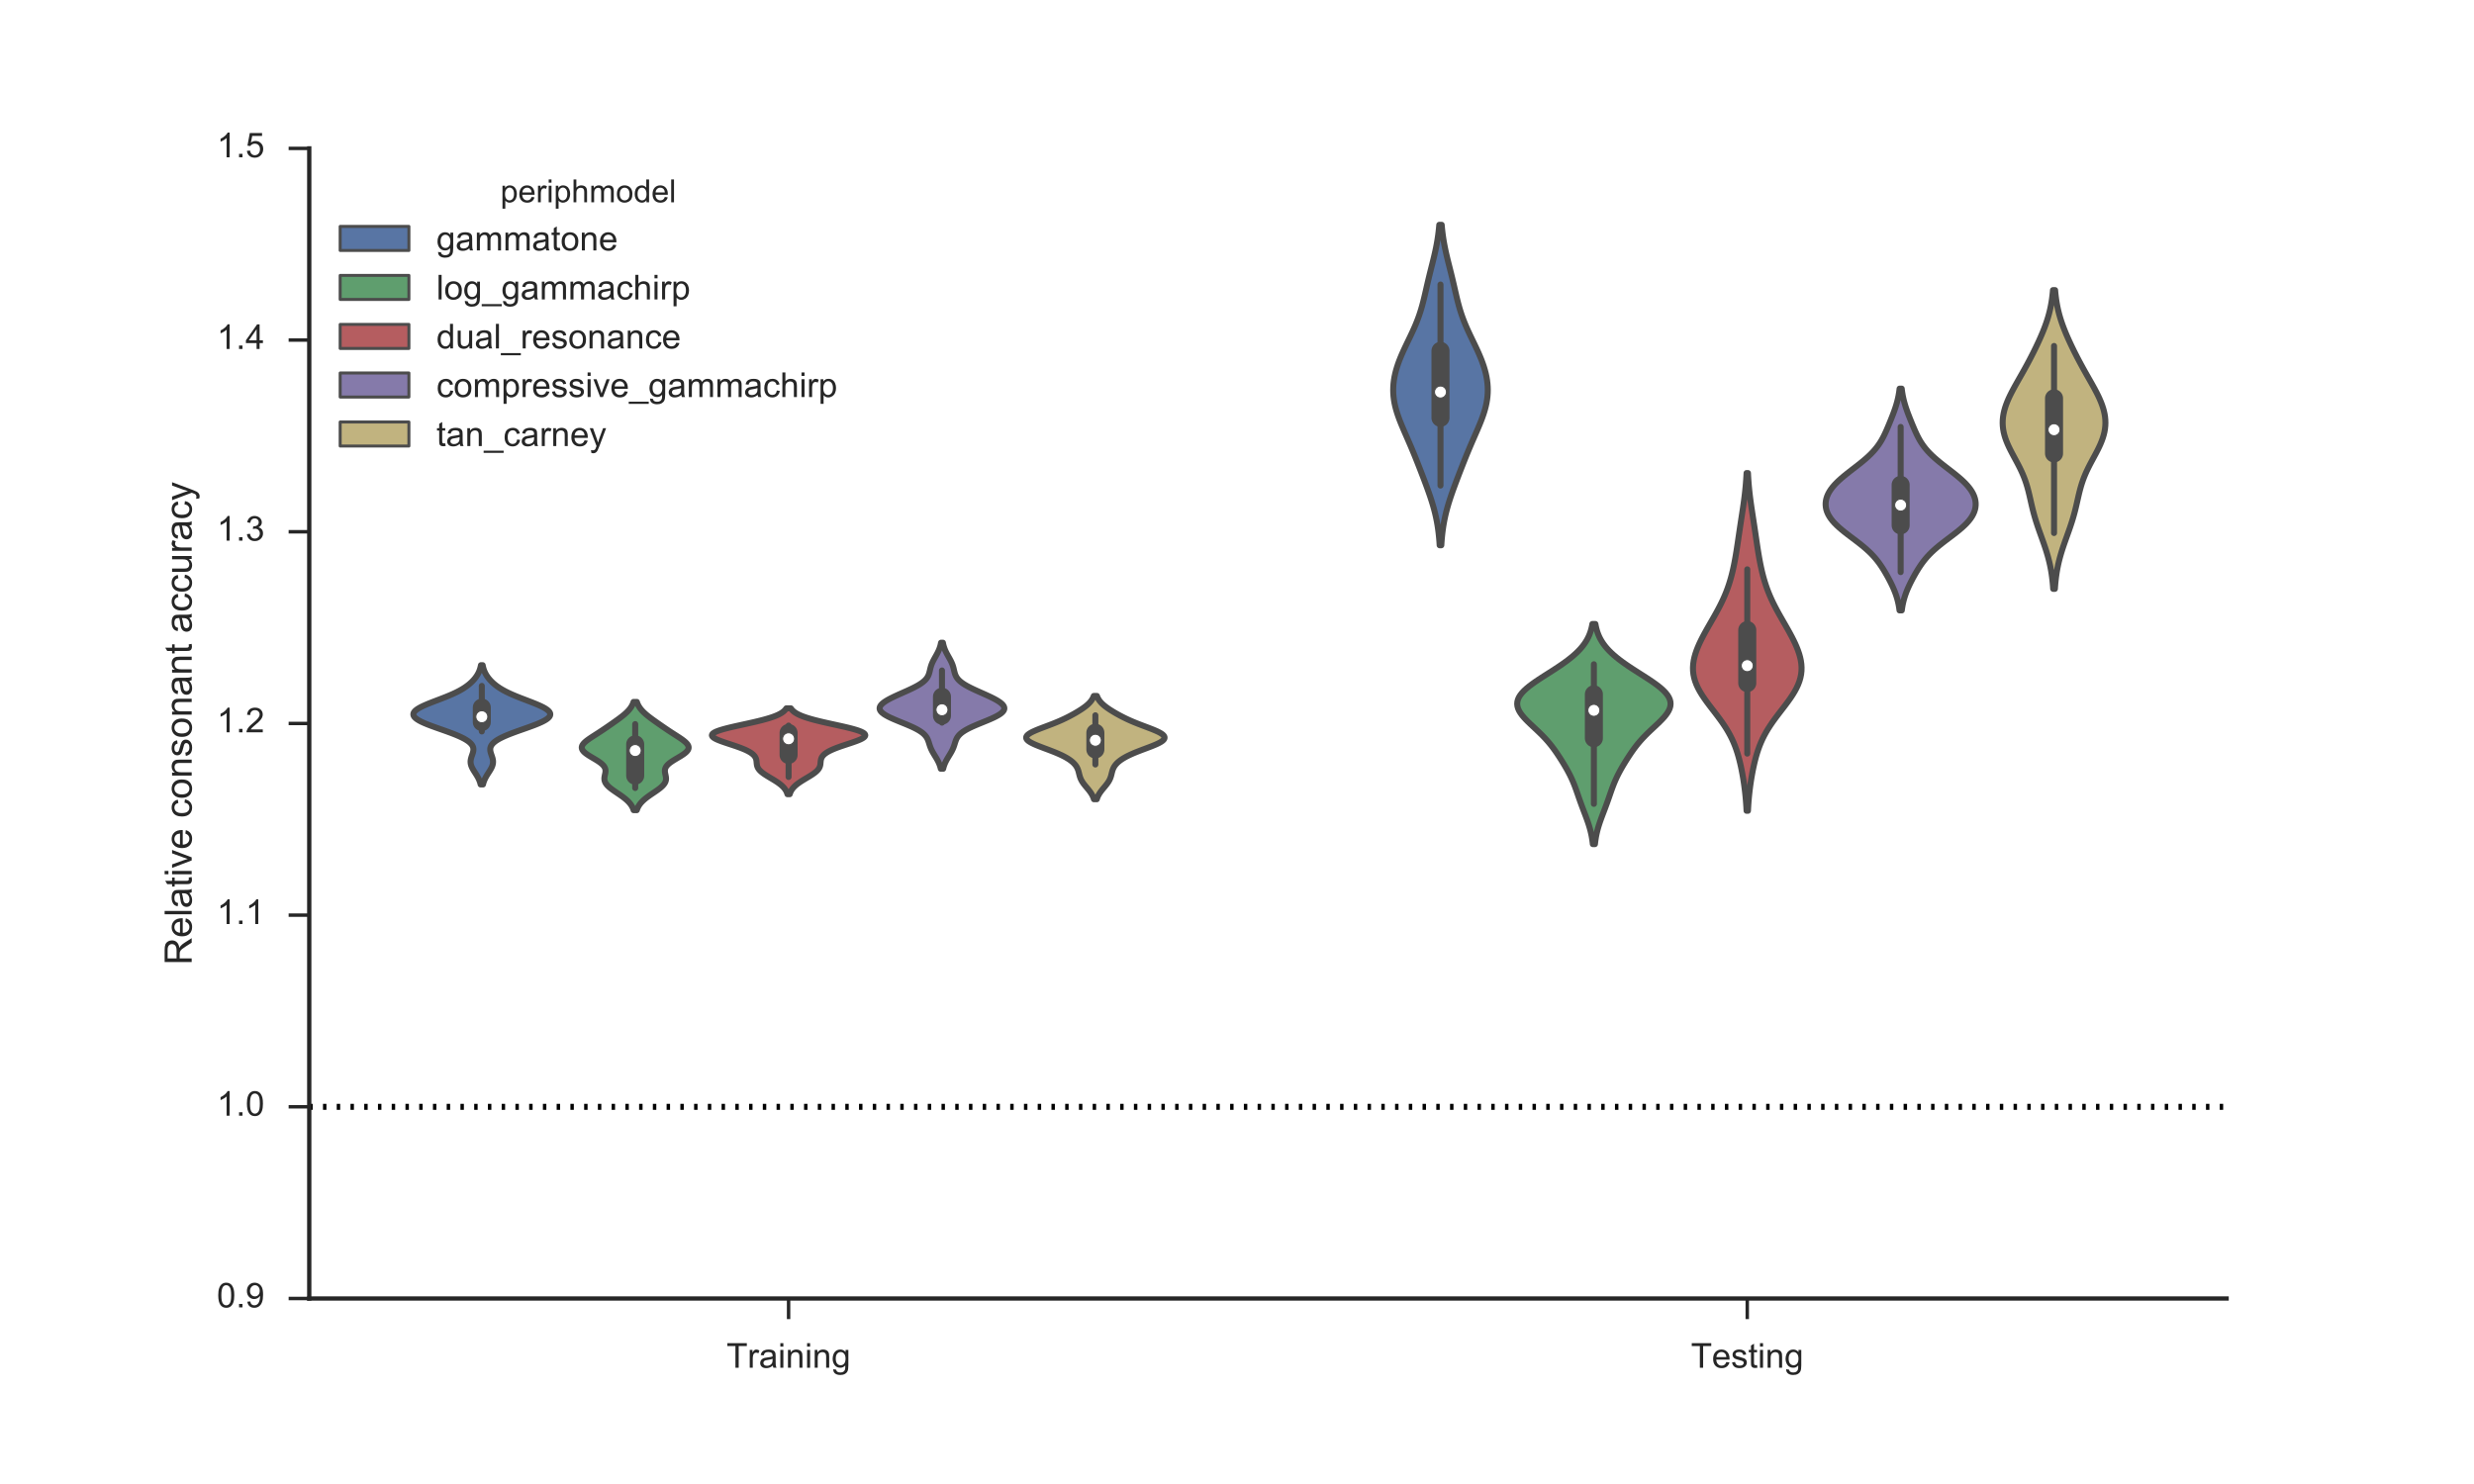 <?xml version="1.0" encoding="utf-8" standalone="no"?>
<!DOCTYPE svg PUBLIC "-//W3C//DTD SVG 1.1//EN"
  "http://www.w3.org/Graphics/SVG/1.1/DTD/svg11.dtd">
<!-- Created with matplotlib (http://matplotlib.org/) -->
<svg height="432pt" version="1.1" viewBox="0 0 720 432" width="720pt" xmlns="http://www.w3.org/2000/svg" xmlns:xlink="http://www.w3.org/1999/xlink">
 <defs>
  <style type="text/css">
*{stroke-linecap:butt;stroke-linejoin:round;stroke-miterlimit:100000;}
  </style>
 </defs>
 <g id="figure_1">
  <g id="patch_1">
   <path d="M 0 432 
L 720 432 
L 720 0 
L 0 0 
z
" style="fill:#ffffff;"/>
  </g>
  <g id="axes_1">
   <g id="patch_2">
    <path d="M 90 378 
L 648 378 
L 648 43.2 
L 90 43.2 
z
" style="fill:#ffffff;"/>
   </g>
   <g id="matplotlib.axis_1">
    <g id="xtick_1">
     <g id="line2d_1">
      <defs>
       <path d="M 0 0 
L 0 6 
" id="m798d2ca808" style="stroke:#262626;"/>
      </defs>
      <g>
       <use style="fill:#262626;stroke:#262626;" x="229.5" xlink:href="#m798d2ca808" y="378.0"/>
      </g>
     </g>
     <g id="text_1">
      <!-- Training -->
      <defs>
       <path d="M 40.438 6.391 
Q 35.547 2.25 31.031 0.531 
Q 26.516 -1.172 21.344 -1.172 
Q 12.797 -1.172 8.203 3 
Q 3.609 7.172 3.609 13.672 
Q 3.609 17.484 5.344 20.625 
Q 7.078 23.781 9.891 25.688 
Q 12.703 27.594 16.219 28.562 
Q 18.797 29.25 24.031 29.891 
Q 34.672 31.156 39.703 32.906 
Q 39.75 34.719 39.75 35.203 
Q 39.75 40.578 37.25 42.781 
Q 33.891 45.75 27.25 45.75 
Q 21.047 45.75 18.094 43.578 
Q 15.141 41.406 13.719 35.891 
L 5.125 37.062 
Q 6.297 42.578 8.984 45.969 
Q 11.672 49.359 16.75 51.188 
Q 21.828 53.031 28.516 53.031 
Q 35.156 53.031 39.297 51.469 
Q 43.453 49.906 45.406 47.531 
Q 47.359 45.172 48.141 41.547 
Q 48.578 39.312 48.578 33.453 
L 48.578 21.734 
Q 48.578 9.469 49.141 6.219 
Q 49.703 2.984 51.375 0 
L 42.188 0 
Q 40.828 2.734 40.438 6.391 
M 39.703 26.031 
Q 34.906 24.078 25.344 22.703 
Q 19.922 21.922 17.672 20.938 
Q 15.438 19.969 14.203 18.094 
Q 12.984 16.219 12.984 13.922 
Q 12.984 10.406 15.641 8.062 
Q 18.312 5.719 23.438 5.719 
Q 28.516 5.719 32.469 7.938 
Q 36.422 10.156 38.281 14.016 
Q 39.703 17 39.703 22.797 
z
" id="ArialMT-61"/>
       <path d="M 4.984 -4.297 
L 13.531 -5.562 
Q 14.062 -9.516 16.5 -11.328 
Q 19.781 -13.766 25.438 -13.766 
Q 31.547 -13.766 34.859 -11.328 
Q 38.188 -8.891 39.359 -4.5 
Q 40.047 -1.812 39.984 6.781 
Q 34.234 0 25.641 0 
Q 14.938 0 9.078 7.719 
Q 3.219 15.438 3.219 26.219 
Q 3.219 33.641 5.906 39.906 
Q 8.594 46.188 13.688 49.609 
Q 18.797 53.031 25.688 53.031 
Q 34.859 53.031 40.828 45.609 
L 40.828 51.859 
L 48.922 51.859 
L 48.922 7.031 
Q 48.922 -5.078 46.453 -10.125 
Q 44 -15.188 38.641 -18.109 
Q 33.297 -21.047 25.484 -21.047 
Q 16.219 -21.047 10.5 -16.875 
Q 4.781 -12.703 4.984 -4.297 
M 12.25 26.859 
Q 12.25 16.656 16.297 11.969 
Q 20.359 7.281 26.469 7.281 
Q 32.516 7.281 36.609 11.938 
Q 40.719 16.609 40.719 26.562 
Q 40.719 36.078 36.5 40.906 
Q 32.281 45.75 26.312 45.75 
Q 20.453 45.75 16.344 40.984 
Q 12.25 36.234 12.25 26.859 
" id="ArialMT-67"/>
       <path d="M 6.641 61.469 
L 6.641 71.578 
L 15.438 71.578 
L 15.438 61.469 
z
M 6.641 0 
L 6.641 51.859 
L 15.438 51.859 
L 15.438 0 
z
" id="ArialMT-69"/>
       <path d="M 6.5 0 
L 6.5 51.859 
L 14.406 51.859 
L 14.406 44 
Q 17.438 49.516 20 51.266 
Q 22.562 53.031 25.641 53.031 
Q 30.078 53.031 34.672 50.203 
L 31.641 42.047 
Q 28.422 43.953 25.203 43.953 
Q 22.312 43.953 20.016 42.219 
Q 17.719 40.484 16.75 37.406 
Q 15.281 32.719 15.281 27.156 
L 15.281 0 
z
" id="ArialMT-72"/>
       <path d="M 25.922 0 
L 25.922 63.141 
L 2.344 63.141 
L 2.344 71.578 
L 59.078 71.578 
L 59.078 63.141 
L 35.406 63.141 
L 35.406 0 
z
" id="ArialMT-54"/>
       <path d="M 6.594 0 
L 6.594 51.859 
L 14.5 51.859 
L 14.5 44.484 
Q 20.219 53.031 31 53.031 
Q 35.688 53.031 39.625 51.344 
Q 43.562 49.656 45.516 46.922 
Q 47.469 44.188 48.25 40.438 
Q 48.734 37.984 48.734 31.891 
L 48.734 0 
L 39.938 0 
L 39.938 31.547 
Q 39.938 36.922 38.906 39.578 
Q 37.891 42.234 35.281 43.812 
Q 32.672 45.406 29.156 45.406 
Q 23.531 45.406 19.453 41.844 
Q 15.375 38.281 15.375 28.328 
L 15.375 0 
z
" id="ArialMT-6e"/>
      </defs>
      <g style="fill:#262626;" transform="translate(211.44 398.158)scale(0.1 -0.1)">
       <use xlink:href="#ArialMT-54"/>
       <use x="61.037" xlink:href="#ArialMT-72"/>
       <use x="94.338" xlink:href="#ArialMT-61"/>
       <use x="149.953" xlink:href="#ArialMT-69"/>
       <use x="172.17" xlink:href="#ArialMT-6e"/>
       <use x="227.785" xlink:href="#ArialMT-69"/>
       <use x="250.002" xlink:href="#ArialMT-6e"/>
       <use x="305.617" xlink:href="#ArialMT-67"/>
      </g>
     </g>
    </g>
    <g id="xtick_2">
     <g id="line2d_2">
      <g>
       <use style="fill:#262626;stroke:#262626;" x="508.5" xlink:href="#m798d2ca808" y="378.0"/>
      </g>
     </g>
     <g id="text_2">
      <!-- Testing -->
      <defs>
       <path d="M 25.781 7.859 
L 27.047 0.094 
Q 23.344 -0.688 20.406 -0.688 
Q 15.625 -0.688 12.984 0.828 
Q 10.359 2.344 9.281 4.812 
Q 8.203 7.281 8.203 15.188 
L 8.203 45.016 
L 1.766 45.016 
L 1.766 51.859 
L 8.203 51.859 
L 8.203 64.703 
L 16.938 69.969 
L 16.938 51.859 
L 25.781 51.859 
L 25.781 45.016 
L 16.938 45.016 
L 16.938 14.703 
Q 16.938 10.938 17.406 9.859 
Q 17.875 8.797 18.922 8.156 
Q 19.969 7.516 21.922 7.516 
Q 23.391 7.516 25.781 7.859 
" id="ArialMT-74"/>
       <path d="M 42.094 16.703 
L 51.172 15.578 
Q 49.031 7.625 43.219 3.219 
Q 37.406 -1.172 28.375 -1.172 
Q 17 -1.172 10.328 5.828 
Q 3.656 12.844 3.656 25.484 
Q 3.656 38.578 10.391 45.797 
Q 17.141 53.031 27.875 53.031 
Q 38.281 53.031 44.875 45.953 
Q 51.469 38.875 51.469 26.031 
Q 51.469 25.25 51.422 23.688 
L 12.75 23.688 
Q 13.234 15.141 17.578 10.594 
Q 21.922 6.062 28.422 6.062 
Q 33.25 6.062 36.672 8.594 
Q 40.094 11.141 42.094 16.703 
M 13.234 30.906 
L 42.188 30.906 
Q 41.609 37.453 38.875 40.719 
Q 34.672 45.797 27.984 45.797 
Q 21.922 45.797 17.797 41.75 
Q 13.672 37.703 13.234 30.906 
" id="ArialMT-65"/>
       <path d="M 3.078 15.484 
L 11.766 16.844 
Q 12.5 11.625 15.844 8.844 
Q 19.188 6.062 25.203 6.062 
Q 31.25 6.062 34.172 8.516 
Q 37.109 10.984 37.109 14.312 
Q 37.109 17.281 34.516 19 
Q 32.719 20.172 25.531 21.969 
Q 15.875 24.422 12.141 26.203 
Q 8.406 27.984 6.469 31.125 
Q 4.547 34.281 4.547 38.094 
Q 4.547 41.547 6.125 44.5 
Q 7.719 47.469 10.453 49.422 
Q 12.5 50.922 16.031 51.969 
Q 19.578 53.031 23.641 53.031 
Q 29.734 53.031 34.344 51.266 
Q 38.969 49.516 41.156 46.5 
Q 43.359 43.5 44.188 38.484 
L 35.594 37.312 
Q 35.016 41.312 32.203 43.547 
Q 29.391 45.797 24.266 45.797 
Q 18.219 45.797 15.625 43.797 
Q 13.031 41.797 13.031 39.109 
Q 13.031 37.406 14.109 36.031 
Q 15.188 34.625 17.484 33.688 
Q 18.797 33.203 25.25 31.453 
Q 34.578 28.953 38.25 27.359 
Q 41.938 25.781 44.031 22.75 
Q 46.141 19.734 46.141 15.234 
Q 46.141 10.844 43.578 6.953 
Q 41.016 3.078 36.172 0.953 
Q 31.344 -1.172 25.25 -1.172 
Q 15.141 -1.172 9.844 3.031 
Q 4.547 7.234 3.078 15.484 
" id="ArialMT-73"/>
      </defs>
      <g style="fill:#262626;" transform="translate(492.113 398.158)scale(0.1 -0.1)">
       <use xlink:href="#ArialMT-54"/>
       <use x="60.912" xlink:href="#ArialMT-65"/>
       <use x="116.527" xlink:href="#ArialMT-73"/>
       <use x="166.527" xlink:href="#ArialMT-74"/>
       <use x="194.311" xlink:href="#ArialMT-69"/>
       <use x="216.527" xlink:href="#ArialMT-6e"/>
       <use x="272.143" xlink:href="#ArialMT-67"/>
      </g>
     </g>
    </g>
   </g>
   <g id="matplotlib.axis_2">
    <g id="ytick_1">
     <g id="line2d_3">
      <defs>
       <path d="M 0 0 
L -6 0 
" id="m0dac783a6b" style="stroke:#262626;"/>
      </defs>
      <g>
       <use style="fill:#262626;stroke:#262626;" x="90.0" xlink:href="#m0dac783a6b" y="378.0"/>
      </g>
     </g>
     <g id="text_3">
      <!-- 0.9 -->
      <defs>
       <path d="M 4.156 35.297 
Q 4.156 48 6.766 55.734 
Q 9.375 63.484 14.516 67.672 
Q 19.672 71.875 27.484 71.875 
Q 33.25 71.875 37.594 69.547 
Q 41.938 67.234 44.766 62.859 
Q 47.609 58.5 49.219 52.219 
Q 50.828 45.953 50.828 35.297 
Q 50.828 22.703 48.234 14.969 
Q 45.656 7.234 40.5 3 
Q 35.359 -1.219 27.484 -1.219 
Q 17.141 -1.219 11.234 6.203 
Q 4.156 15.141 4.156 35.297 
M 13.188 35.297 
Q 13.188 17.672 17.312 11.828 
Q 21.438 6 27.484 6 
Q 33.547 6 37.672 11.859 
Q 41.797 17.719 41.797 35.297 
Q 41.797 52.984 37.672 58.781 
Q 33.547 64.594 27.391 64.594 
Q 21.344 64.594 17.719 59.469 
Q 13.188 52.938 13.188 35.297 
" id="ArialMT-30"/>
       <path d="M 5.469 16.547 
L 13.922 17.328 
Q 14.984 11.375 18.016 8.688 
Q 21.047 6 25.781 6 
Q 29.828 6 32.875 7.859 
Q 35.938 9.719 37.891 12.812 
Q 39.844 15.922 41.156 21.188 
Q 42.484 26.469 42.484 31.938 
Q 42.484 32.516 42.438 33.688 
Q 39.797 29.5 35.234 26.875 
Q 30.672 24.266 25.344 24.266 
Q 16.453 24.266 10.297 30.703 
Q 4.156 37.156 4.156 47.703 
Q 4.156 58.594 10.578 65.234 
Q 17 71.875 26.656 71.875 
Q 33.641 71.875 39.422 68.109 
Q 45.219 64.359 48.219 57.391 
Q 51.219 50.438 51.219 37.25 
Q 51.219 23.531 48.234 15.406 
Q 45.266 7.281 39.375 3.031 
Q 33.5 -1.219 25.594 -1.219 
Q 17.188 -1.219 11.859 3.438 
Q 6.547 8.109 5.469 16.547 
M 41.453 48.141 
Q 41.453 55.719 37.422 60.156 
Q 33.406 64.594 27.734 64.594 
Q 21.875 64.594 17.531 59.812 
Q 13.188 55.031 13.188 47.406 
Q 13.188 40.578 17.312 36.297 
Q 21.438 32.031 27.484 32.031 
Q 33.594 32.031 37.516 36.297 
Q 41.453 40.578 41.453 48.141 
" id="ArialMT-39"/>
       <path d="M 9.078 0 
L 9.078 10.016 
L 19.094 10.016 
L 19.094 0 
z
" id="ArialMT-2e"/>
      </defs>
      <g style="fill:#262626;" transform="translate(63.1 380.585)scale(0.1 -0.1)">
       <use xlink:href="#ArialMT-30"/>
       <use x="55.615" xlink:href="#ArialMT-2e"/>
       <use x="83.398" xlink:href="#ArialMT-39"/>
      </g>
     </g>
    </g>
    <g id="ytick_2">
     <g id="line2d_4">
      <g>
       <use style="fill:#262626;stroke:#262626;" x="90.0" xlink:href="#m0dac783a6b" y="322.2"/>
      </g>
     </g>
     <g id="text_4">
      <!-- 1.0 -->
      <defs>
       <path d="M 37.25 0 
L 28.469 0 
L 28.469 56 
Q 25.297 52.984 20.141 49.953 
Q 14.984 46.922 10.891 45.406 
L 10.891 53.906 
Q 18.266 57.375 23.781 62.297 
Q 29.297 67.234 31.594 71.875 
L 37.25 71.875 
z
" id="ArialMT-31"/>
      </defs>
      <g style="fill:#262626;" transform="translate(63.1 324.785)scale(0.1 -0.1)">
       <use xlink:href="#ArialMT-31"/>
       <use x="55.615" xlink:href="#ArialMT-2e"/>
       <use x="83.398" xlink:href="#ArialMT-30"/>
      </g>
     </g>
    </g>
    <g id="ytick_3">
     <g id="line2d_5">
      <g>
       <use style="fill:#262626;stroke:#262626;" x="90.0" xlink:href="#m0dac783a6b" y="266.4"/>
      </g>
     </g>
     <g id="text_5">
      <!-- 1.1 -->
      <g style="fill:#262626;" transform="translate(63.1 268.985)scale(0.1 -0.1)">
       <use xlink:href="#ArialMT-31"/>
       <use x="55.615" xlink:href="#ArialMT-2e"/>
       <use x="83.398" xlink:href="#ArialMT-31"/>
      </g>
     </g>
    </g>
    <g id="ytick_4">
     <g id="line2d_6">
      <g>
       <use style="fill:#262626;stroke:#262626;" x="90.0" xlink:href="#m0dac783a6b" y="210.6"/>
      </g>
     </g>
     <g id="text_6">
      <!-- 1.2 -->
      <defs>
       <path d="M 50.344 8.453 
L 50.344 0 
L 3.031 0 
Q 2.938 3.172 4.047 6.109 
Q 5.859 10.938 9.828 15.625 
Q 13.812 20.312 21.344 26.469 
Q 33.016 36.031 37.109 41.625 
Q 41.219 47.219 41.219 52.203 
Q 41.219 57.422 37.469 61 
Q 33.734 64.594 27.734 64.594 
Q 21.391 64.594 17.578 60.781 
Q 13.766 56.984 13.719 50.25 
L 4.688 51.172 
Q 5.609 61.281 11.656 66.578 
Q 17.719 71.875 27.938 71.875 
Q 38.234 71.875 44.234 66.156 
Q 50.25 60.453 50.25 52 
Q 50.25 47.703 48.484 43.547 
Q 46.734 39.406 42.656 34.812 
Q 38.578 30.219 29.109 22.219 
Q 21.188 15.578 18.938 13.203 
Q 16.703 10.844 15.234 8.453 
z
" id="ArialMT-32"/>
      </defs>
      <g style="fill:#262626;" transform="translate(63.1 213.185)scale(0.1 -0.1)">
       <use xlink:href="#ArialMT-31"/>
       <use x="55.615" xlink:href="#ArialMT-2e"/>
       <use x="83.398" xlink:href="#ArialMT-32"/>
      </g>
     </g>
    </g>
    <g id="ytick_5">
     <g id="line2d_7">
      <g>
       <use style="fill:#262626;stroke:#262626;" x="90.0" xlink:href="#m0dac783a6b" y="154.8"/>
      </g>
     </g>
     <g id="text_7">
      <!-- 1.3 -->
      <defs>
       <path d="M 4.203 18.891 
L 12.984 20.062 
Q 14.5 12.594 18.141 9.297 
Q 21.781 6 27 6 
Q 33.203 6 37.469 10.297 
Q 41.75 14.594 41.75 20.953 
Q 41.75 27 37.797 30.922 
Q 33.844 34.859 27.734 34.859 
Q 25.25 34.859 21.531 33.891 
L 22.516 41.609 
Q 23.391 41.5 23.922 41.5 
Q 29.547 41.5 34.031 44.422 
Q 38.531 47.359 38.531 53.469 
Q 38.531 58.297 35.25 61.469 
Q 31.984 64.656 26.812 64.656 
Q 21.688 64.656 18.266 61.422 
Q 14.844 58.203 13.875 51.766 
L 5.078 53.328 
Q 6.688 62.156 12.391 67.016 
Q 18.109 71.875 26.609 71.875 
Q 32.469 71.875 37.391 69.359 
Q 42.328 66.844 44.938 62.5 
Q 47.562 58.156 47.562 53.266 
Q 47.562 48.641 45.062 44.828 
Q 42.578 41.016 37.703 38.766 
Q 44.047 37.312 47.562 32.688 
Q 51.078 28.078 51.078 21.141 
Q 51.078 11.766 44.234 5.25 
Q 37.406 -1.266 26.953 -1.266 
Q 17.531 -1.266 11.297 4.344 
Q 5.078 9.969 4.203 18.891 
" id="ArialMT-33"/>
      </defs>
      <g style="fill:#262626;" transform="translate(63.1 157.385)scale(0.1 -0.1)">
       <use xlink:href="#ArialMT-31"/>
       <use x="55.615" xlink:href="#ArialMT-2e"/>
       <use x="83.398" xlink:href="#ArialMT-33"/>
      </g>
     </g>
    </g>
    <g id="ytick_6">
     <g id="line2d_8">
      <g>
       <use style="fill:#262626;stroke:#262626;" x="90.0" xlink:href="#m0dac783a6b" y="99.0"/>
      </g>
     </g>
     <g id="text_8">
      <!-- 1.4 -->
      <defs>
       <path d="M 32.328 0 
L 32.328 17.141 
L 1.266 17.141 
L 1.266 25.203 
L 33.938 71.578 
L 41.109 71.578 
L 41.109 25.203 
L 50.781 25.203 
L 50.781 17.141 
L 41.109 17.141 
L 41.109 0 
z
M 32.328 25.203 
L 32.328 57.469 
L 9.906 25.203 
z
" id="ArialMT-34"/>
      </defs>
      <g style="fill:#262626;" transform="translate(63.1 101.585)scale(0.1 -0.1)">
       <use xlink:href="#ArialMT-31"/>
       <use x="55.615" xlink:href="#ArialMT-2e"/>
       <use x="83.398" xlink:href="#ArialMT-34"/>
      </g>
     </g>
    </g>
    <g id="ytick_7">
     <g id="line2d_9">
      <g>
       <use style="fill:#262626;stroke:#262626;" x="90.0" xlink:href="#m0dac783a6b" y="43.2"/>
      </g>
     </g>
     <g id="text_9">
      <!-- 1.5 -->
      <defs>
       <path d="M 4.156 18.75 
L 13.375 19.531 
Q 14.406 12.797 18.141 9.391 
Q 21.875 6 27.156 6 
Q 33.5 6 37.891 10.781 
Q 42.281 15.578 42.281 23.484 
Q 42.281 31 38.062 35.344 
Q 33.844 39.703 27 39.703 
Q 22.75 39.703 19.328 37.766 
Q 15.922 35.844 13.969 32.766 
L 5.719 33.844 
L 12.641 70.609 
L 48.25 70.609 
L 48.25 62.203 
L 19.672 62.203 
L 15.828 42.969 
Q 22.266 47.469 29.344 47.469 
Q 38.719 47.469 45.156 40.969 
Q 51.609 34.469 51.609 24.266 
Q 51.609 14.547 45.953 7.469 
Q 39.062 -1.219 27.156 -1.219 
Q 17.391 -1.219 11.203 4.25 
Q 5.031 9.719 4.156 18.75 
" id="ArialMT-35"/>
      </defs>
      <g style="fill:#262626;" transform="translate(63.1 45.785)scale(0.1 -0.1)">
       <use xlink:href="#ArialMT-31"/>
       <use x="55.615" xlink:href="#ArialMT-2e"/>
       <use x="83.398" xlink:href="#ArialMT-35"/>
      </g>
     </g>
    </g>
    <g id="text_10">
     <!-- Relative consonant accuracy -->
     <defs>
      <path d="M 40.438 19 
L 49.078 17.875 
Q 47.656 8.938 41.812 3.875 
Q 35.984 -1.172 27.484 -1.172 
Q 16.844 -1.172 10.375 5.781 
Q 3.906 12.75 3.906 25.734 
Q 3.906 34.125 6.688 40.422 
Q 9.469 46.734 15.156 49.875 
Q 20.844 53.031 27.547 53.031 
Q 35.984 53.031 41.359 48.75 
Q 46.734 44.484 48.25 36.625 
L 39.703 35.297 
Q 38.484 40.531 35.375 43.156 
Q 32.281 45.797 27.875 45.797 
Q 21.234 45.797 17.078 41.031 
Q 12.938 36.281 12.938 25.984 
Q 12.938 15.531 16.938 10.797 
Q 20.953 6.062 27.391 6.062 
Q 32.562 6.062 36.031 9.234 
Q 39.5 12.406 40.438 19 
" id="ArialMT-63"/>
      <path d="M 6.203 -19.969 
L 5.219 -11.719 
Q 8.109 -12.5 10.25 -12.5 
Q 13.188 -12.5 14.938 -11.516 
Q 16.703 -10.547 17.828 -8.797 
Q 18.656 -7.469 20.516 -2.25 
Q 20.75 -1.516 21.297 -0.094 
L 1.609 51.859 
L 11.078 51.859 
L 21.875 21.828 
Q 23.969 16.109 25.641 9.812 
Q 27.156 15.875 29.25 21.625 
L 40.328 51.859 
L 49.125 51.859 
L 29.391 -0.875 
Q 26.219 -9.422 24.469 -12.641 
Q 22.125 -17 19.094 -19.016 
Q 16.062 -21.047 11.859 -21.047 
Q 9.328 -21.047 6.203 -19.969 
" id="ArialMT-79"/>
      <path d="M 7.859 0 
L 7.859 71.578 
L 39.594 71.578 
Q 49.172 71.578 54.141 69.641 
Q 59.125 67.719 62.109 62.828 
Q 65.094 57.953 65.094 52.047 
Q 65.094 44.438 60.156 39.203 
Q 55.219 33.984 44.922 32.562 
Q 48.688 30.766 50.641 29 
Q 54.781 25.203 58.5 19.484 
L 70.953 0 
L 59.031 0 
L 49.562 14.891 
Q 45.406 21.344 42.719 24.75 
Q 40.047 28.172 37.922 29.531 
Q 35.797 30.906 33.594 31.453 
Q 31.984 31.781 28.328 31.781 
L 17.328 31.781 
L 17.328 0 
z
M 17.328 39.984 
L 37.703 39.984 
Q 44.188 39.984 47.844 41.328 
Q 51.516 42.672 53.422 45.625 
Q 55.328 48.578 55.328 52.047 
Q 55.328 57.125 51.641 60.391 
Q 47.953 63.672 39.984 63.672 
L 17.328 63.672 
z
" id="ArialMT-52"/>
      <path d="M 40.578 0 
L 40.578 7.625 
Q 34.516 -1.172 24.125 -1.172 
Q 19.531 -1.172 15.547 0.578 
Q 11.578 2.344 9.641 5 
Q 7.719 7.672 6.938 11.531 
Q 6.391 14.109 6.391 19.734 
L 6.391 51.859 
L 15.188 51.859 
L 15.188 23.094 
Q 15.188 16.219 15.719 13.812 
Q 16.547 10.359 19.234 8.375 
Q 21.922 6.391 25.875 6.391 
Q 29.828 6.391 33.297 8.422 
Q 36.766 10.453 38.203 13.938 
Q 39.656 17.438 39.656 24.078 
L 39.656 51.859 
L 48.438 51.859 
L 48.438 0 
z
" id="ArialMT-75"/>
      <path d="M 21 0 
L 1.266 51.859 
L 10.547 51.859 
L 21.688 20.797 
Q 23.484 15.766 25 10.359 
Q 26.172 14.453 28.266 20.219 
L 39.797 51.859 
L 48.828 51.859 
L 29.203 0 
z
" id="ArialMT-76"/>
      <path d="M 6.391 0 
L 6.391 71.578 
L 15.188 71.578 
L 15.188 0 
z
" id="ArialMT-6c"/>
      <path d="M 3.328 25.922 
Q 3.328 40.328 11.328 47.266 
Q 18.016 53.031 27.641 53.031 
Q 38.328 53.031 45.109 46.016 
Q 51.906 39.016 51.906 26.656 
Q 51.906 16.656 48.906 10.906 
Q 45.906 5.172 40.156 2 
Q 34.422 -1.172 27.641 -1.172 
Q 16.75 -1.172 10.031 5.812 
Q 3.328 12.797 3.328 25.922 
M 12.359 25.922 
Q 12.359 15.969 16.703 11.016 
Q 21.047 6.062 27.641 6.062 
Q 34.188 6.062 38.531 11.031 
Q 42.875 16.016 42.875 26.219 
Q 42.875 35.844 38.5 40.797 
Q 34.125 45.75 27.641 45.75 
Q 21.047 45.75 16.703 40.812 
Q 12.359 35.891 12.359 25.922 
" id="ArialMT-6f"/>
      <path id="ArialMT-20"/>
     </defs>
     <g style="fill:#262626;" transform="translate(55.785 280.911)rotate(-90.0)scale(0.11 -0.11)">
      <use xlink:href="#ArialMT-52"/>
      <use x="72.217" xlink:href="#ArialMT-65"/>
      <use x="127.832" xlink:href="#ArialMT-6c"/>
      <use x="150.049" xlink:href="#ArialMT-61"/>
      <use x="205.664" xlink:href="#ArialMT-74"/>
      <use x="233.447" xlink:href="#ArialMT-69"/>
      <use x="255.664" xlink:href="#ArialMT-76"/>
      <use x="305.664" xlink:href="#ArialMT-65"/>
      <use x="361.279" xlink:href="#ArialMT-20"/>
      <use x="389.062" xlink:href="#ArialMT-63"/>
      <use x="439.062" xlink:href="#ArialMT-6f"/>
      <use x="494.678" xlink:href="#ArialMT-6e"/>
      <use x="550.293" xlink:href="#ArialMT-73"/>
      <use x="600.293" xlink:href="#ArialMT-6f"/>
      <use x="655.908" xlink:href="#ArialMT-6e"/>
      <use x="711.523" xlink:href="#ArialMT-61"/>
      <use x="767.139" xlink:href="#ArialMT-6e"/>
      <use x="822.754" xlink:href="#ArialMT-74"/>
      <use x="850.537" xlink:href="#ArialMT-20"/>
      <use x="878.32" xlink:href="#ArialMT-61"/>
      <use x="933.936" xlink:href="#ArialMT-63"/>
      <use x="983.936" xlink:href="#ArialMT-63"/>
      <use x="1033.936" xlink:href="#ArialMT-75"/>
      <use x="1089.551" xlink:href="#ArialMT-72"/>
      <use x="1122.852" xlink:href="#ArialMT-61"/>
      <use x="1178.467" xlink:href="#ArialMT-63"/>
      <use x="1228.467" xlink:href="#ArialMT-79"/>
     </g>
    </g>
   </g>
   <g id="PolyCollection_1">
    <defs>
     <path d="M 140.561 -203.639 
L 139.879 -203.639 
L 139.788 -203.989 
L 139.679 -204.34 
L 139.552 -204.691 
L 139.406 -205.041 
L 139.241 -205.392 
L 139.058 -205.743 
L 138.859 -206.093 
L 138.647 -206.444 
L 138.426 -206.795 
L 138.2 -207.146 
L 137.976 -207.496 
L 137.76 -207.847 
L 137.558 -208.198 
L 137.377 -208.548 
L 137.222 -208.899 
L 137.099 -209.25 
L 137.011 -209.6 
L 136.962 -209.951 
L 136.95 -210.302 
L 136.976 -210.653 
L 137.034 -211.003 
L 137.121 -211.354 
L 137.228 -211.705 
L 137.347 -212.055 
L 137.469 -212.406 
L 137.583 -212.757 
L 137.678 -213.107 
L 137.744 -213.458 
L 137.77 -213.809 
L 137.748 -214.159 
L 137.668 -214.51 
L 137.523 -214.861 
L 137.308 -215.212 
L 137.017 -215.562 
L 136.649 -215.913 
L 136.201 -216.264 
L 135.673 -216.614 
L 135.067 -216.965 
L 134.386 -217.316 
L 133.635 -217.666 
L 132.82 -218.017 
L 131.948 -218.368 
L 131.028 -218.719 
L 130.072 -219.069 
L 129.09 -219.42 
L 128.095 -219.771 
L 127.102 -220.121 
L 126.124 -220.472 
L 125.178 -220.823 
L 124.278 -221.173 
L 123.439 -221.524 
L 122.675 -221.875 
L 121.999 -222.225 
L 121.424 -222.576 
L 120.958 -222.927 
L 120.611 -223.278 
L 120.389 -223.628 
L 120.294 -223.979 
L 120.328 -224.33 
L 120.489 -224.68 
L 120.775 -225.031 
L 121.179 -225.382 
L 121.692 -225.732 
L 122.305 -226.083 
L 123.005 -226.434 
L 123.779 -226.785 
L 124.612 -227.135 
L 125.489 -227.486 
L 126.394 -227.837 
L 127.313 -228.187 
L 128.232 -228.538 
L 129.137 -228.889 
L 130.017 -229.239 
L 130.865 -229.59 
L 131.671 -229.941 
L 132.433 -230.292 
L 133.146 -230.642 
L 133.81 -230.993 
L 134.426 -231.344 
L 134.995 -231.694 
L 135.519 -232.045 
L 136.002 -232.396 
L 136.448 -232.746 
L 136.858 -233.097 
L 137.236 -233.448 
L 137.584 -233.798 
L 137.905 -234.149 
L 138.199 -234.5 
L 138.468 -234.851 
L 138.713 -235.201 
L 138.934 -235.552 
L 139.132 -235.903 
L 139.309 -236.253 
L 139.464 -236.604 
L 139.599 -236.955 
L 139.715 -237.305 
L 139.815 -237.656 
L 139.898 -238.007 
L 139.967 -238.358 
L 140.473 -238.358 
L 140.473 -238.358 
L 140.542 -238.007 
L 140.625 -237.656 
L 140.725 -237.305 
L 140.841 -236.955 
L 140.976 -236.604 
L 141.131 -236.253 
L 141.308 -235.903 
L 141.506 -235.552 
L 141.727 -235.201 
L 141.972 -234.851 
L 142.241 -234.5 
L 142.535 -234.149 
L 142.856 -233.798 
L 143.204 -233.448 
L 143.582 -233.097 
L 143.992 -232.746 
L 144.438 -232.396 
L 144.921 -232.045 
L 145.445 -231.694 
L 146.014 -231.344 
L 146.63 -230.993 
L 147.294 -230.642 
L 148.007 -230.292 
L 148.769 -229.941 
L 149.575 -229.59 
L 150.423 -229.239 
L 151.303 -228.889 
L 152.208 -228.538 
L 153.127 -228.187 
L 154.046 -227.837 
L 154.951 -227.486 
L 155.828 -227.135 
L 156.661 -226.785 
L 157.435 -226.434 
L 158.135 -226.083 
L 158.748 -225.732 
L 159.261 -225.382 
L 159.665 -225.031 
L 159.951 -224.68 
L 160.112 -224.33 
L 160.146 -223.979 
L 160.051 -223.628 
L 159.829 -223.278 
L 159.482 -222.927 
L 159.016 -222.576 
L 158.441 -222.225 
L 157.765 -221.875 
L 157.001 -221.524 
L 156.162 -221.173 
L 155.262 -220.823 
L 154.316 -220.472 
L 153.338 -220.121 
L 152.345 -219.771 
L 151.35 -219.42 
L 150.368 -219.069 
L 149.412 -218.719 
L 148.492 -218.368 
L 147.62 -218.017 
L 146.805 -217.666 
L 146.054 -217.316 
L 145.373 -216.965 
L 144.767 -216.614 
L 144.239 -216.264 
L 143.791 -215.913 
L 143.423 -215.562 
L 143.132 -215.212 
L 142.917 -214.861 
L 142.772 -214.51 
L 142.692 -214.159 
L 142.67 -213.809 
L 142.696 -213.458 
L 142.762 -213.107 
L 142.857 -212.757 
L 142.971 -212.406 
L 143.093 -212.055 
L 143.212 -211.705 
L 143.319 -211.354 
L 143.406 -211.003 
L 143.464 -210.653 
L 143.49 -210.302 
L 143.478 -209.951 
L 143.429 -209.6 
L 143.341 -209.25 
L 143.218 -208.899 
L 143.063 -208.548 
L 142.882 -208.198 
L 142.68 -207.847 
L 142.464 -207.496 
L 142.24 -207.146 
L 142.014 -206.795 
L 141.793 -206.444 
L 141.581 -206.093 
L 141.382 -205.743 
L 141.199 -205.392 
L 141.034 -205.041 
L 140.888 -204.691 
L 140.761 -204.34 
L 140.652 -203.989 
L 140.561 -203.639 
z
" id="m9ea7b657d2" style="stroke:#4c4c4c;stroke-width:1.75;"/>
    </defs>
    <g clip-path="url(#pd9c8dbcf11)">
     <use style="fill:#5875a4;stroke:#4c4c4c;stroke-width:1.75;" x="0.0" xlink:href="#m9ea7b657d2" y="432.0"/>
    </g>
   </g>
   <g id="PolyCollection_2">
    <defs>
     <path d="M 185.317 -196.155 
L 184.403 -196.155 
L 184.292 -196.473 
L 184.16 -196.791 
L 184.004 -197.11 
L 183.823 -197.428 
L 183.614 -197.746 
L 183.376 -198.065 
L 183.108 -198.383 
L 182.808 -198.701 
L 182.477 -199.02 
L 182.116 -199.338 
L 181.727 -199.656 
L 181.312 -199.975 
L 180.875 -200.293 
L 180.421 -200.611 
L 179.955 -200.93 
L 179.484 -201.248 
L 179.015 -201.566 
L 178.556 -201.885 
L 178.114 -202.203 
L 177.697 -202.521 
L 177.313 -202.839 
L 176.967 -203.158 
L 176.665 -203.476 
L 176.411 -203.794 
L 176.208 -204.113 
L 176.057 -204.431 
L 175.956 -204.749 
L 175.902 -205.068 
L 175.89 -205.386 
L 175.913 -205.704 
L 175.962 -206.023 
L 176.027 -206.341 
L 176.098 -206.659 
L 176.161 -206.978 
L 176.207 -207.296 
L 176.223 -207.614 
L 176.2 -207.933 
L 176.128 -208.251 
L 176 -208.569 
L 175.813 -208.887 
L 175.562 -209.206 
L 175.249 -209.524 
L 174.876 -209.842 
L 174.45 -210.161 
L 173.978 -210.479 
L 173.471 -210.797 
L 172.941 -211.116 
L 172.402 -211.434 
L 171.867 -211.752 
L 171.352 -212.071 
L 170.871 -212.389 
L 170.437 -212.707 
L 170.061 -213.026 
L 169.754 -213.344 
L 169.523 -213.662 
L 169.374 -213.981 
L 169.308 -214.299 
L 169.327 -214.617 
L 169.426 -214.936 
L 169.602 -215.254 
L 169.848 -215.572 
L 170.155 -215.89 
L 170.516 -216.209 
L 170.92 -216.527 
L 171.359 -216.845 
L 171.823 -217.164 
L 172.304 -217.482 
L 172.795 -217.8 
L 173.29 -218.119 
L 173.786 -218.437 
L 174.278 -218.755 
L 174.765 -219.074 
L 175.246 -219.392 
L 175.721 -219.71 
L 176.191 -220.029 
L 176.656 -220.347 
L 177.118 -220.665 
L 177.577 -220.984 
L 178.035 -221.302 
L 178.489 -221.62 
L 178.941 -221.938 
L 179.388 -222.257 
L 179.83 -222.575 
L 180.263 -222.893 
L 180.685 -223.212 
L 181.094 -223.53 
L 181.486 -223.848 
L 181.86 -224.167 
L 182.212 -224.485 
L 182.541 -224.803 
L 182.845 -225.122 
L 183.124 -225.44 
L 183.377 -225.758 
L 183.603 -226.077 
L 183.804 -226.395 
L 183.981 -226.713 
L 184.135 -227.032 
L 184.267 -227.35 
L 184.379 -227.668 
L 185.341 -227.668 
L 185.341 -227.668 
L 185.453 -227.35 
L 185.585 -227.032 
L 185.739 -226.713 
L 185.916 -226.395 
L 186.117 -226.077 
L 186.343 -225.758 
L 186.596 -225.44 
L 186.875 -225.122 
L 187.179 -224.803 
L 187.508 -224.485 
L 187.86 -224.167 
L 188.234 -223.848 
L 188.626 -223.53 
L 189.035 -223.212 
L 189.457 -222.893 
L 189.89 -222.575 
L 190.332 -222.257 
L 190.779 -221.938 
L 191.231 -221.62 
L 191.685 -221.302 
L 192.143 -220.984 
L 192.602 -220.665 
L 193.064 -220.347 
L 193.529 -220.029 
L 193.999 -219.71 
L 194.474 -219.392 
L 194.955 -219.074 
L 195.442 -218.755 
L 195.934 -218.437 
L 196.43 -218.119 
L 196.925 -217.8 
L 197.416 -217.482 
L 197.897 -217.164 
L 198.361 -216.845 
L 198.8 -216.527 
L 199.204 -216.209 
L 199.565 -215.89 
L 199.872 -215.572 
L 200.118 -215.254 
L 200.294 -214.936 
L 200.393 -214.617 
L 200.412 -214.299 
L 200.346 -213.981 
L 200.197 -213.662 
L 199.966 -213.344 
L 199.659 -213.026 
L 199.283 -212.707 
L 198.849 -212.389 
L 198.368 -212.071 
L 197.853 -211.752 
L 197.318 -211.434 
L 196.779 -211.116 
L 196.249 -210.797 
L 195.742 -210.479 
L 195.27 -210.161 
L 194.844 -209.842 
L 194.471 -209.524 
L 194.158 -209.206 
L 193.907 -208.887 
L 193.72 -208.569 
L 193.592 -208.251 
L 193.52 -207.933 
L 193.497 -207.614 
L 193.513 -207.296 
L 193.559 -206.978 
L 193.622 -206.659 
L 193.693 -206.341 
L 193.758 -206.023 
L 193.807 -205.704 
L 193.83 -205.386 
L 193.818 -205.068 
L 193.764 -204.749 
L 193.663 -204.431 
L 193.512 -204.113 
L 193.309 -203.794 
L 193.055 -203.476 
L 192.753 -203.158 
L 192.407 -202.839 
L 192.023 -202.521 
L 191.606 -202.203 
L 191.164 -201.885 
L 190.705 -201.566 
L 190.236 -201.248 
L 189.765 -200.93 
L 189.299 -200.611 
L 188.845 -200.293 
L 188.408 -199.975 
L 187.993 -199.656 
L 187.604 -199.338 
L 187.243 -199.02 
L 186.912 -198.701 
L 186.612 -198.383 
L 186.344 -198.065 
L 186.106 -197.746 
L 185.897 -197.428 
L 185.716 -197.11 
L 185.56 -196.791 
L 185.428 -196.473 
L 185.317 -196.155 
z
" id="m6d229ec97e" style="stroke:#4c4c4c;stroke-width:1.75;"/>
    </defs>
    <g clip-path="url(#pd9c8dbcf11)">
     <use style="fill:#5f9e6e;stroke:#4c4c4c;stroke-width:1.75;" x="0.0" xlink:href="#m6d229ec97e" y="432.0"/>
    </g>
   </g>
   <g id="PolyCollection_3">
    <defs>
     <path d="M 229.831 -200.807 
L 229.169 -200.807 
L 229.088 -201.059 
L 228.993 -201.311 
L 228.881 -201.564 
L 228.75 -201.816 
L 228.598 -202.069 
L 228.425 -202.321 
L 228.228 -202.573 
L 228.007 -202.826 
L 227.761 -203.078 
L 227.489 -203.331 
L 227.192 -203.583 
L 226.87 -203.836 
L 226.526 -204.088 
L 226.159 -204.34 
L 225.774 -204.593 
L 225.374 -204.845 
L 224.961 -205.098 
L 224.54 -205.35 
L 224.117 -205.602 
L 223.696 -205.855 
L 223.281 -206.107 
L 222.88 -206.36 
L 222.496 -206.612 
L 222.135 -206.865 
L 221.801 -207.117 
L 221.497 -207.369 
L 221.226 -207.622 
L 220.991 -207.874 
L 220.791 -208.127 
L 220.626 -208.379 
L 220.495 -208.631 
L 220.394 -208.884 
L 220.32 -209.136 
L 220.268 -209.389 
L 220.232 -209.641 
L 220.207 -209.894 
L 220.185 -210.146 
L 220.16 -210.398 
L 220.125 -210.651 
L 220.074 -210.903 
L 219.999 -211.156 
L 219.896 -211.408 
L 219.76 -211.66 
L 219.584 -211.913 
L 219.365 -212.165 
L 219.1 -212.418 
L 218.785 -212.67 
L 218.419 -212.923 
L 218 -213.175 
L 217.527 -213.427 
L 217.002 -213.68 
L 216.426 -213.932 
L 215.802 -214.185 
L 215.134 -214.437 
L 214.429 -214.69 
L 213.693 -214.942 
L 212.937 -215.194 
L 212.172 -215.447 
L 211.41 -215.699 
L 210.665 -215.952 
L 209.953 -216.204 
L 209.29 -216.456 
L 208.691 -216.709 
L 208.172 -216.961 
L 207.749 -217.214 
L 207.436 -217.466 
L 207.243 -217.719 
L 207.18 -217.971 
L 207.254 -218.223 
L 207.468 -218.476 
L 207.822 -218.728 
L 208.312 -218.981 
L 208.933 -219.233 
L 209.674 -219.485 
L 210.523 -219.738 
L 211.466 -219.99 
L 212.486 -220.243 
L 213.566 -220.495 
L 214.688 -220.748 
L 215.833 -221 
L 216.985 -221.252 
L 218.127 -221.505 
L 219.243 -221.757 
L 220.321 -222.01 
L 221.349 -222.262 
L 222.319 -222.514 
L 223.223 -222.767 
L 224.056 -223.019 
L 224.817 -223.272 
L 225.503 -223.524 
L 226.117 -223.777 
L 226.659 -224.029 
L 227.134 -224.281 
L 227.546 -224.534 
L 227.899 -224.786 
L 228.2 -225.039 
L 228.453 -225.291 
L 228.664 -225.543 
L 228.838 -225.796 
L 230.162 -225.796 
L 230.162 -225.796 
L 230.336 -225.543 
L 230.547 -225.291 
L 230.8 -225.039 
L 231.101 -224.786 
L 231.454 -224.534 
L 231.866 -224.281 
L 232.341 -224.029 
L 232.883 -223.777 
L 233.497 -223.524 
L 234.183 -223.272 
L 234.944 -223.019 
L 235.777 -222.767 
L 236.681 -222.514 
L 237.651 -222.262 
L 238.679 -222.01 
L 239.757 -221.757 
L 240.873 -221.505 
L 242.015 -221.252 
L 243.167 -221 
L 244.312 -220.748 
L 245.434 -220.495 
L 246.514 -220.243 
L 247.534 -219.99 
L 248.477 -219.738 
L 249.326 -219.485 
L 250.067 -219.233 
L 250.688 -218.981 
L 251.178 -218.728 
L 251.532 -218.476 
L 251.746 -218.223 
L 251.82 -217.971 
L 251.757 -217.719 
L 251.564 -217.466 
L 251.251 -217.214 
L 250.828 -216.961 
L 250.309 -216.709 
L 249.71 -216.456 
L 249.047 -216.204 
L 248.335 -215.952 
L 247.59 -215.699 
L 246.828 -215.447 
L 246.063 -215.194 
L 245.307 -214.942 
L 244.571 -214.69 
L 243.866 -214.437 
L 243.198 -214.185 
L 242.574 -213.932 
L 241.998 -213.68 
L 241.473 -213.427 
L 241 -213.175 
L 240.581 -212.923 
L 240.215 -212.67 
L 239.9 -212.418 
L 239.635 -212.165 
L 239.416 -211.913 
L 239.24 -211.66 
L 239.104 -211.408 
L 239.001 -211.156 
L 238.926 -210.903 
L 238.875 -210.651 
L 238.84 -210.398 
L 238.815 -210.146 
L 238.793 -209.894 
L 238.768 -209.641 
L 238.732 -209.389 
L 238.68 -209.136 
L 238.606 -208.884 
L 238.505 -208.631 
L 238.374 -208.379 
L 238.209 -208.127 
L 238.009 -207.874 
L 237.774 -207.622 
L 237.503 -207.369 
L 237.199 -207.117 
L 236.865 -206.865 
L 236.504 -206.612 
L 236.12 -206.36 
L 235.719 -206.107 
L 235.304 -205.855 
L 234.883 -205.602 
L 234.46 -205.35 
L 234.039 -205.098 
L 233.626 -204.845 
L 233.226 -204.593 
L 232.841 -204.34 
L 232.474 -204.088 
L 232.13 -203.836 
L 231.808 -203.583 
L 231.511 -203.331 
L 231.239 -203.078 
L 230.993 -202.826 
L 230.772 -202.573 
L 230.575 -202.321 
L 230.402 -202.069 
L 230.25 -201.816 
L 230.119 -201.564 
L 230.007 -201.311 
L 229.912 -201.059 
L 229.831 -200.807 
z
" id="mab66bdd80c" style="stroke:#4c4c4c;stroke-width:1.75;"/>
    </defs>
    <g clip-path="url(#pd9c8dbcf11)">
     <use style="fill:#b55d60;stroke:#4c4c4c;stroke-width:1.75;" x="0.0" xlink:href="#mab66bdd80c" y="432.0"/>
    </g>
   </g>
   <g id="PolyCollection_4">
    <defs>
     <path d="M 274.485 -208.207 
L 273.795 -208.207 
L 273.703 -208.578 
L 273.594 -208.949 
L 273.467 -209.319 
L 273.322 -209.69 
L 273.158 -210.061 
L 272.976 -210.431 
L 272.779 -210.802 
L 272.569 -211.173 
L 272.349 -211.544 
L 272.123 -211.914 
L 271.897 -212.285 
L 271.674 -212.656 
L 271.46 -213.026 
L 271.259 -213.397 
L 271.074 -213.768 
L 270.907 -214.138 
L 270.757 -214.509 
L 270.624 -214.88 
L 270.503 -215.251 
L 270.387 -215.621 
L 270.271 -215.992 
L 270.143 -216.363 
L 269.994 -216.733 
L 269.812 -217.104 
L 269.587 -217.475 
L 269.307 -217.845 
L 268.964 -218.216 
L 268.55 -218.587 
L 268.06 -218.958 
L 267.493 -219.328 
L 266.849 -219.699 
L 266.133 -220.07 
L 265.352 -220.44 
L 264.516 -220.811 
L 263.64 -221.182 
L 262.737 -221.552 
L 261.826 -221.923 
L 260.925 -222.294 
L 260.052 -222.665 
L 259.227 -223.035 
L 258.467 -223.406 
L 257.788 -223.777 
L 257.203 -224.147 
L 256.726 -224.518 
L 256.363 -224.889 
L 256.121 -225.259 
L 256.002 -225.63 
L 256.006 -226.001 
L 256.129 -226.372 
L 256.366 -226.742 
L 256.711 -227.113 
L 257.154 -227.484 
L 257.686 -227.854 
L 258.296 -228.225 
L 258.972 -228.596 
L 259.705 -228.966 
L 260.481 -229.337 
L 261.289 -229.708 
L 262.117 -230.079 
L 262.952 -230.449 
L 263.783 -230.82 
L 264.596 -231.191 
L 265.381 -231.561 
L 266.127 -231.932 
L 266.824 -232.303 
L 267.464 -232.673 
L 268.04 -233.044 
L 268.55 -233.415 
L 268.991 -233.786 
L 269.365 -234.156 
L 269.674 -234.527 
L 269.925 -234.898 
L 270.125 -235.268 
L 270.282 -235.639 
L 270.406 -236.01 
L 270.509 -236.38 
L 270.598 -236.751 
L 270.684 -237.122 
L 270.773 -237.493 
L 270.873 -237.863 
L 270.988 -238.234 
L 271.121 -238.605 
L 271.272 -238.975 
L 271.441 -239.346 
L 271.625 -239.717 
L 271.821 -240.087 
L 272.026 -240.458 
L 272.235 -240.829 
L 272.443 -241.2 
L 272.647 -241.57 
L 272.842 -241.941 
L 273.025 -242.312 
L 273.194 -242.682 
L 273.348 -243.053 
L 273.485 -243.424 
L 273.605 -243.794 
L 273.708 -244.165 
L 273.796 -244.536 
L 273.87 -244.907 
L 274.41 -244.907 
L 274.41 -244.907 
L 274.484 -244.536 
L 274.572 -244.165 
L 274.675 -243.794 
L 274.795 -243.424 
L 274.932 -243.053 
L 275.086 -242.682 
L 275.255 -242.312 
L 275.438 -241.941 
L 275.633 -241.57 
L 275.837 -241.2 
L 276.045 -240.829 
L 276.254 -240.458 
L 276.459 -240.087 
L 276.655 -239.717 
L 276.839 -239.346 
L 277.008 -238.975 
L 277.159 -238.605 
L 277.292 -238.234 
L 277.407 -237.863 
L 277.507 -237.493 
L 277.596 -237.122 
L 277.682 -236.751 
L 277.771 -236.38 
L 277.874 -236.01 
L 277.998 -235.639 
L 278.155 -235.268 
L 278.355 -234.898 
L 278.606 -234.527 
L 278.915 -234.156 
L 279.289 -233.786 
L 279.73 -233.415 
L 280.24 -233.044 
L 280.816 -232.673 
L 281.456 -232.303 
L 282.153 -231.932 
L 282.899 -231.561 
L 283.684 -231.191 
L 284.497 -230.82 
L 285.328 -230.449 
L 286.163 -230.079 
L 286.991 -229.708 
L 287.799 -229.337 
L 288.575 -228.966 
L 289.308 -228.596 
L 289.984 -228.225 
L 290.594 -227.854 
L 291.126 -227.484 
L 291.569 -227.113 
L 291.914 -226.742 
L 292.151 -226.372 
L 292.274 -226.001 
L 292.278 -225.63 
L 292.159 -225.259 
L 291.917 -224.889 
L 291.554 -224.518 
L 291.077 -224.147 
L 290.492 -223.777 
L 289.813 -223.406 
L 289.053 -223.035 
L 288.228 -222.665 
L 287.355 -222.294 
L 286.454 -221.923 
L 285.543 -221.552 
L 284.64 -221.182 
L 283.764 -220.811 
L 282.928 -220.44 
L 282.147 -220.07 
L 281.431 -219.699 
L 280.787 -219.328 
L 280.22 -218.958 
L 279.73 -218.587 
L 279.316 -218.216 
L 278.973 -217.845 
L 278.693 -217.475 
L 278.468 -217.104 
L 278.286 -216.733 
L 278.137 -216.363 
L 278.009 -215.992 
L 277.893 -215.621 
L 277.777 -215.251 
L 277.656 -214.88 
L 277.523 -214.509 
L 277.373 -214.138 
L 277.206 -213.768 
L 277.021 -213.397 
L 276.82 -213.026 
L 276.606 -212.656 
L 276.383 -212.285 
L 276.157 -211.914 
L 275.931 -211.544 
L 275.711 -211.173 
L 275.501 -210.802 
L 275.304 -210.431 
L 275.122 -210.061 
L 274.958 -209.69 
L 274.813 -209.319 
L 274.686 -208.949 
L 274.577 -208.578 
L 274.485 -208.207 
z
" id="ma35f2cb968" style="stroke:#4c4c4c;stroke-width:1.75;"/>
    </defs>
    <g clip-path="url(#pd9c8dbcf11)">
     <use style="fill:#857aaa;stroke:#4c4c4c;stroke-width:1.75;" x="0.0" xlink:href="#ma35f2cb968" y="432.0"/>
    </g>
   </g>
   <g id="PolyCollection_5">
    <defs>
     <path d="M 319.191 -199.337 
L 318.369 -199.337 
L 318.268 -199.641 
L 318.15 -199.945 
L 318.014 -200.248 
L 317.859 -200.552 
L 317.685 -200.856 
L 317.492 -201.159 
L 317.282 -201.463 
L 317.057 -201.767 
L 316.819 -202.07 
L 316.571 -202.374 
L 316.318 -202.678 
L 316.064 -202.982 
L 315.813 -203.285 
L 315.57 -203.589 
L 315.339 -203.893 
L 315.124 -204.196 
L 314.927 -204.5 
L 314.751 -204.804 
L 314.596 -205.107 
L 314.462 -205.411 
L 314.347 -205.715 
L 314.249 -206.018 
L 314.163 -206.322 
L 314.086 -206.626 
L 314.012 -206.93 
L 313.936 -207.233 
L 313.852 -207.537 
L 313.756 -207.841 
L 313.641 -208.144 
L 313.504 -208.448 
L 313.34 -208.752 
L 313.147 -209.055 
L 312.92 -209.359 
L 312.657 -209.663 
L 312.357 -209.967 
L 312.018 -210.27 
L 311.637 -210.574 
L 311.213 -210.878 
L 310.745 -211.181 
L 310.232 -211.485 
L 309.674 -211.789 
L 309.07 -212.092 
L 308.422 -212.396 
L 307.732 -212.7 
L 307.003 -213.004 
L 306.241 -213.307 
L 305.453 -213.611 
L 304.649 -213.915 
L 303.838 -214.218 
L 303.035 -214.522 
L 302.253 -214.826 
L 301.509 -215.129 
L 300.819 -215.433 
L 300.199 -215.737 
L 299.665 -216.041 
L 299.231 -216.344 
L 298.909 -216.648 
L 298.708 -216.952 
L 298.634 -217.255 
L 298.689 -217.559 
L 298.873 -217.863 
L 299.178 -218.166 
L 299.597 -218.47 
L 300.118 -218.774 
L 300.727 -219.078 
L 301.408 -219.381 
L 302.143 -219.685 
L 302.918 -219.989 
L 303.716 -220.292 
L 304.522 -220.596 
L 305.324 -220.9 
L 306.113 -221.203 
L 306.881 -221.507 
L 307.622 -221.811 
L 308.336 -222.115 
L 309.019 -222.418 
L 309.675 -222.722 
L 310.304 -223.026 
L 310.909 -223.329 
L 311.492 -223.633 
L 312.055 -223.937 
L 312.601 -224.24 
L 313.13 -224.544 
L 313.642 -224.848 
L 314.135 -225.152 
L 314.61 -225.455 
L 315.063 -225.759 
L 315.493 -226.063 
L 315.897 -226.366 
L 316.273 -226.67 
L 316.62 -226.974 
L 316.936 -227.277 
L 317.221 -227.581 
L 317.475 -227.885 
L 317.699 -228.189 
L 317.893 -228.492 
L 318.06 -228.796 
L 318.202 -229.1 
L 318.321 -229.403 
L 319.239 -229.403 
L 319.239 -229.403 
L 319.358 -229.1 
L 319.5 -228.796 
L 319.667 -228.492 
L 319.861 -228.189 
L 320.085 -227.885 
L 320.339 -227.581 
L 320.624 -227.277 
L 320.94 -226.974 
L 321.287 -226.67 
L 321.663 -226.366 
L 322.067 -226.063 
L 322.497 -225.759 
L 322.95 -225.455 
L 323.425 -225.152 
L 323.918 -224.848 
L 324.43 -224.544 
L 324.959 -224.24 
L 325.505 -223.937 
L 326.068 -223.633 
L 326.651 -223.329 
L 327.256 -223.026 
L 327.885 -222.722 
L 328.541 -222.418 
L 329.224 -222.115 
L 329.938 -221.811 
L 330.679 -221.507 
L 331.447 -221.203 
L 332.236 -220.9 
L 333.038 -220.596 
L 333.844 -220.292 
L 334.642 -219.989 
L 335.417 -219.685 
L 336.152 -219.381 
L 336.833 -219.078 
L 337.442 -218.774 
L 337.963 -218.47 
L 338.382 -218.166 
L 338.687 -217.863 
L 338.871 -217.559 
L 338.926 -217.255 
L 338.852 -216.952 
L 338.651 -216.648 
L 338.329 -216.344 
L 337.895 -216.041 
L 337.361 -215.737 
L 336.741 -215.433 
L 336.051 -215.129 
L 335.307 -214.826 
L 334.525 -214.522 
L 333.722 -214.218 
L 332.911 -213.915 
L 332.107 -213.611 
L 331.319 -213.307 
L 330.557 -213.004 
L 329.828 -212.7 
L 329.138 -212.396 
L 328.49 -212.092 
L 327.886 -211.789 
L 327.328 -211.485 
L 326.815 -211.181 
L 326.347 -210.878 
L 325.923 -210.574 
L 325.542 -210.27 
L 325.203 -209.967 
L 324.903 -209.663 
L 324.64 -209.359 
L 324.413 -209.055 
L 324.22 -208.752 
L 324.056 -208.448 
L 323.919 -208.144 
L 323.804 -207.841 
L 323.708 -207.537 
L 323.624 -207.233 
L 323.548 -206.93 
L 323.474 -206.626 
L 323.397 -206.322 
L 323.311 -206.018 
L 323.213 -205.715 
L 323.098 -205.411 
L 322.964 -205.107 
L 322.809 -204.804 
L 322.633 -204.5 
L 322.436 -204.196 
L 322.221 -203.893 
L 321.99 -203.589 
L 321.747 -203.285 
L 321.496 -202.982 
L 321.242 -202.678 
L 320.989 -202.374 
L 320.741 -202.07 
L 320.503 -201.767 
L 320.278 -201.463 
L 320.068 -201.159 
L 319.875 -200.856 
L 319.701 -200.552 
L 319.546 -200.248 
L 319.41 -199.945 
L 319.292 -199.641 
L 319.191 -199.337 
z
" id="m46bdb4dbb7" style="stroke:#4c4c4c;stroke-width:1.75;"/>
    </defs>
    <g clip-path="url(#pd9c8dbcf11)">
     <use style="fill:#c1b37f;stroke:#4c4c4c;stroke-width:1.75;" x="0.0" xlink:href="#m46bdb4dbb7" y="432.0"/>
    </g>
   </g>
   <g id="PolyCollection_6">
    <defs>
     <path d="M 419.46 -273.272 
L 418.98 -273.272 
L 418.917 -274.214 
L 418.841 -275.156 
L 418.751 -276.098 
L 418.646 -277.041 
L 418.523 -277.983 
L 418.382 -278.925 
L 418.222 -279.867 
L 418.041 -280.81 
L 417.84 -281.752 
L 417.619 -282.694 
L 417.378 -283.636 
L 417.117 -284.579 
L 416.839 -285.521 
L 416.543 -286.463 
L 416.234 -287.406 
L 415.911 -288.348 
L 415.578 -289.29 
L 415.235 -290.232 
L 414.886 -291.175 
L 414.532 -292.117 
L 414.174 -293.059 
L 413.813 -294.001 
L 413.449 -294.944 
L 413.083 -295.886 
L 412.714 -296.828 
L 412.341 -297.77 
L 411.964 -298.713 
L 411.582 -299.655 
L 411.193 -300.597 
L 410.799 -301.539 
L 410.398 -302.482 
L 409.992 -303.424 
L 409.581 -304.366 
L 409.168 -305.309 
L 408.757 -306.251 
L 408.35 -307.193 
L 407.952 -308.135 
L 407.567 -309.078 
L 407.202 -310.02 
L 406.86 -310.962 
L 406.546 -311.904 
L 406.266 -312.847 
L 406.023 -313.789 
L 405.82 -314.731 
L 405.661 -315.673 
L 405.547 -316.616 
L 405.478 -317.558 
L 405.457 -318.5 
L 405.482 -319.442 
L 405.552 -320.385 
L 405.668 -321.327 
L 405.826 -322.269 
L 406.027 -323.212 
L 406.267 -324.154 
L 406.544 -325.096 
L 406.857 -326.038 
L 407.201 -326.981 
L 407.575 -327.923 
L 407.973 -328.865 
L 408.393 -329.807 
L 408.829 -330.75 
L 409.276 -331.692 
L 409.73 -332.634 
L 410.185 -333.576 
L 410.635 -334.519 
L 411.076 -335.461 
L 411.503 -336.403 
L 411.911 -337.345 
L 412.298 -338.288 
L 412.661 -339.23 
L 413 -340.172 
L 413.314 -341.115 
L 413.605 -342.057 
L 413.875 -342.999 
L 414.127 -343.941 
L 414.364 -344.884 
L 414.59 -345.826 
L 414.809 -346.768 
L 415.025 -347.71 
L 415.24 -348.653 
L 415.458 -349.595 
L 415.68 -350.537 
L 415.907 -351.479 
L 416.138 -352.422 
L 416.373 -353.364 
L 416.61 -354.306 
L 416.847 -355.248 
L 417.081 -356.191 
L 417.309 -357.133 
L 417.53 -358.075 
L 417.739 -359.018 
L 417.936 -359.96 
L 418.118 -360.902 
L 418.284 -361.844 
L 418.434 -362.787 
L 418.567 -363.729 
L 418.683 -364.671 
L 418.784 -365.613 
L 418.87 -366.556 
L 419.57 -366.556 
L 419.57 -366.556 
L 419.656 -365.613 
L 419.757 -364.671 
L 419.873 -363.729 
L 420.006 -362.787 
L 420.156 -361.844 
L 420.322 -360.902 
L 420.504 -359.96 
L 420.701 -359.018 
L 420.91 -358.075 
L 421.131 -357.133 
L 421.359 -356.191 
L 421.593 -355.248 
L 421.83 -354.306 
L 422.067 -353.364 
L 422.302 -352.422 
L 422.533 -351.479 
L 422.76 -350.537 
L 422.982 -349.595 
L 423.2 -348.653 
L 423.415 -347.71 
L 423.631 -346.768 
L 423.85 -345.826 
L 424.076 -344.884 
L 424.313 -343.941 
L 424.565 -342.999 
L 424.835 -342.057 
L 425.126 -341.115 
L 425.44 -340.172 
L 425.779 -339.23 
L 426.142 -338.288 
L 426.529 -337.345 
L 426.937 -336.403 
L 427.364 -335.461 
L 427.805 -334.519 
L 428.255 -333.576 
L 428.71 -332.634 
L 429.164 -331.692 
L 429.611 -330.75 
L 430.047 -329.807 
L 430.467 -328.865 
L 430.865 -327.923 
L 431.239 -326.981 
L 431.583 -326.038 
L 431.896 -325.096 
L 432.173 -324.154 
L 432.413 -323.212 
L 432.614 -322.269 
L 432.772 -321.327 
L 432.888 -320.385 
L 432.958 -319.442 
L 432.983 -318.5 
L 432.962 -317.558 
L 432.893 -316.616 
L 432.779 -315.673 
L 432.62 -314.731 
L 432.417 -313.789 
L 432.174 -312.847 
L 431.894 -311.904 
L 431.58 -310.962 
L 431.238 -310.02 
L 430.873 -309.078 
L 430.488 -308.135 
L 430.09 -307.193 
L 429.683 -306.251 
L 429.272 -305.309 
L 428.859 -304.366 
L 428.448 -303.424 
L 428.042 -302.482 
L 427.641 -301.539 
L 427.247 -300.597 
L 426.858 -299.655 
L 426.476 -298.713 
L 426.099 -297.77 
L 425.726 -296.828 
L 425.357 -295.886 
L 424.991 -294.944 
L 424.627 -294.001 
L 424.266 -293.059 
L 423.908 -292.117 
L 423.554 -291.175 
L 423.205 -290.232 
L 422.862 -289.29 
L 422.529 -288.348 
L 422.206 -287.406 
L 421.897 -286.463 
L 421.601 -285.521 
L 421.323 -284.579 
L 421.062 -283.636 
L 420.821 -282.694 
L 420.6 -281.752 
L 420.399 -280.81 
L 420.218 -279.867 
L 420.058 -278.925 
L 419.917 -277.983 
L 419.794 -277.041 
L 419.689 -276.098 
L 419.599 -275.156 
L 419.523 -274.214 
L 419.46 -273.272 
z
" id="m0427c43085" style="stroke:#4c4c4c;stroke-width:1.75;"/>
    </defs>
    <g clip-path="url(#pd9c8dbcf11)">
     <use style="fill:#5875a4;stroke:#4c4c4c;stroke-width:1.75;" x="0.0" xlink:href="#m0427c43085" y="432.0"/>
    </g>
   </g>
   <g id="PolyCollection_7">
    <defs>
     <path d="M 464.165 -186.271 
L 463.555 -186.271 
L 463.478 -186.919 
L 463.388 -187.566 
L 463.282 -188.213 
L 463.16 -188.86 
L 463.021 -189.508 
L 462.865 -190.155 
L 462.693 -190.802 
L 462.505 -191.449 
L 462.302 -192.097 
L 462.085 -192.744 
L 461.858 -193.391 
L 461.622 -194.039 
L 461.379 -194.686 
L 461.133 -195.333 
L 460.886 -195.98 
L 460.64 -196.628 
L 460.397 -197.275 
L 460.158 -197.922 
L 459.923 -198.569 
L 459.694 -199.217 
L 459.467 -199.864 
L 459.243 -200.511 
L 459.019 -201.159 
L 458.792 -201.806 
L 458.56 -202.453 
L 458.319 -203.1 
L 458.066 -203.748 
L 457.801 -204.395 
L 457.52 -205.042 
L 457.222 -205.689 
L 456.907 -206.337 
L 456.576 -206.984 
L 456.229 -207.631 
L 455.868 -208.279 
L 455.494 -208.926 
L 455.109 -209.573 
L 454.714 -210.22 
L 454.309 -210.868 
L 453.895 -211.515 
L 453.471 -212.162 
L 453.036 -212.809 
L 452.586 -213.457 
L 452.118 -214.104 
L 451.63 -214.751 
L 451.117 -215.399 
L 450.578 -216.046 
L 450.009 -216.693 
L 449.411 -217.34 
L 448.784 -217.988 
L 448.131 -218.635 
L 447.457 -219.282 
L 446.769 -219.929 
L 446.075 -220.577 
L 445.386 -221.224 
L 444.714 -221.871 
L 444.073 -222.519 
L 443.476 -223.166 
L 442.937 -223.813 
L 442.469 -224.46 
L 442.085 -225.108 
L 441.797 -225.755 
L 441.613 -226.402 
L 441.54 -227.049 
L 441.584 -227.697 
L 441.747 -228.344 
L 442.028 -228.991 
L 442.425 -229.639 
L 442.932 -230.286 
L 443.542 -230.933 
L 444.246 -231.58 
L 445.032 -232.228 
L 445.888 -232.875 
L 446.803 -233.522 
L 447.762 -234.169 
L 448.752 -234.817 
L 449.762 -235.464 
L 450.779 -236.111 
L 451.792 -236.759 
L 452.79 -237.406 
L 453.766 -238.053 
L 454.71 -238.7 
L 455.617 -239.348 
L 456.48 -239.995 
L 457.295 -240.642 
L 458.059 -241.289 
L 458.77 -241.937 
L 459.425 -242.584 
L 460.024 -243.231 
L 460.568 -243.879 
L 461.057 -244.526 
L 461.492 -245.173 
L 461.877 -245.82 
L 462.214 -246.468 
L 462.506 -247.115 
L 462.756 -247.762 
L 462.968 -248.409 
L 463.147 -249.057 
L 463.295 -249.704 
L 463.417 -250.351 
L 464.303 -250.351 
L 464.303 -250.351 
L 464.425 -249.704 
L 464.573 -249.057 
L 464.752 -248.409 
L 464.964 -247.762 
L 465.214 -247.115 
L 465.506 -246.468 
L 465.843 -245.82 
L 466.228 -245.173 
L 466.663 -244.526 
L 467.152 -243.879 
L 467.696 -243.231 
L 468.295 -242.584 
L 468.95 -241.937 
L 469.661 -241.289 
L 470.425 -240.642 
L 471.24 -239.995 
L 472.103 -239.348 
L 473.01 -238.7 
L 473.954 -238.053 
L 474.93 -237.406 
L 475.928 -236.759 
L 476.941 -236.111 
L 477.958 -235.464 
L 478.968 -234.817 
L 479.958 -234.169 
L 480.917 -233.522 
L 481.832 -232.875 
L 482.688 -232.228 
L 483.474 -231.58 
L 484.178 -230.933 
L 484.788 -230.286 
L 485.295 -229.639 
L 485.692 -228.991 
L 485.973 -228.344 
L 486.136 -227.697 
L 486.18 -227.049 
L 486.107 -226.402 
L 485.923 -225.755 
L 485.635 -225.108 
L 485.251 -224.46 
L 484.783 -223.813 
L 484.244 -223.166 
L 483.647 -222.519 
L 483.006 -221.871 
L 482.334 -221.224 
L 481.645 -220.577 
L 480.951 -219.929 
L 480.263 -219.282 
L 479.589 -218.635 
L 478.936 -217.988 
L 478.309 -217.34 
L 477.711 -216.693 
L 477.142 -216.046 
L 476.603 -215.399 
L 476.09 -214.751 
L 475.602 -214.104 
L 475.134 -213.457 
L 474.684 -212.809 
L 474.249 -212.162 
L 473.825 -211.515 
L 473.411 -210.868 
L 473.006 -210.22 
L 472.611 -209.573 
L 472.226 -208.926 
L 471.852 -208.279 
L 471.491 -207.631 
L 471.144 -206.984 
L 470.813 -206.337 
L 470.498 -205.689 
L 470.2 -205.042 
L 469.919 -204.395 
L 469.654 -203.748 
L 469.401 -203.1 
L 469.16 -202.453 
L 468.928 -201.806 
L 468.701 -201.159 
L 468.477 -200.511 
L 468.253 -199.864 
L 468.026 -199.217 
L 467.797 -198.569 
L 467.562 -197.922 
L 467.323 -197.275 
L 467.08 -196.628 
L 466.834 -195.98 
L 466.587 -195.333 
L 466.341 -194.686 
L 466.098 -194.039 
L 465.862 -193.391 
L 465.635 -192.744 
L 465.418 -192.097 
L 465.215 -191.449 
L 465.027 -190.802 
L 464.855 -190.155 
L 464.699 -189.508 
L 464.56 -188.86 
L 464.438 -188.213 
L 464.332 -187.566 
L 464.242 -186.919 
L 464.165 -186.271 
z
" id="m1ee3211c92" style="stroke:#4c4c4c;stroke-width:1.75;"/>
    </defs>
    <g clip-path="url(#pd9c8dbcf11)">
     <use style="fill:#5f9e6e;stroke:#4c4c4c;stroke-width:1.75;" x="0.0" xlink:href="#m1ee3211c92" y="432.0"/>
    </g>
   </g>
   <g id="PolyCollection_8">
    <defs>
     <path d="M 508.702 -195.976 
L 508.298 -195.976 
L 508.244 -196.969 
L 508.179 -197.962 
L 508.103 -198.955 
L 508.016 -199.948 
L 507.916 -200.941 
L 507.803 -201.934 
L 507.677 -202.927 
L 507.539 -203.921 
L 507.387 -204.914 
L 507.223 -205.907 
L 507.045 -206.9 
L 506.854 -207.893 
L 506.647 -208.886 
L 506.423 -209.879 
L 506.179 -210.872 
L 505.912 -211.865 
L 505.617 -212.858 
L 505.292 -213.852 
L 504.93 -214.845 
L 504.527 -215.838 
L 504.081 -216.831 
L 503.588 -217.824 
L 503.046 -218.817 
L 502.456 -219.81 
L 501.819 -220.803 
L 501.141 -221.796 
L 500.426 -222.79 
L 499.684 -223.783 
L 498.924 -224.776 
L 498.158 -225.769 
L 497.399 -226.762 
L 496.659 -227.755 
L 495.952 -228.748 
L 495.291 -229.741 
L 494.688 -230.734 
L 494.152 -231.727 
L 493.693 -232.721 
L 493.317 -233.714 
L 493.029 -234.707 
L 492.83 -235.7 
L 492.721 -236.693 
L 492.699 -237.686 
L 492.761 -238.679 
L 492.902 -239.672 
L 493.115 -240.665 
L 493.394 -241.658 
L 493.732 -242.652 
L 494.122 -243.645 
L 494.556 -244.638 
L 495.03 -245.631 
L 495.534 -246.624 
L 496.065 -247.617 
L 496.614 -248.61 
L 497.177 -249.603 
L 497.747 -250.596 
L 498.318 -251.589 
L 498.885 -252.583 
L 499.441 -253.576 
L 499.981 -254.569 
L 500.502 -255.562 
L 500.998 -256.555 
L 501.468 -257.548 
L 501.908 -258.541 
L 502.318 -259.534 
L 502.698 -260.527 
L 503.048 -261.52 
L 503.37 -262.514 
L 503.665 -263.507 
L 503.936 -264.5 
L 504.185 -265.493 
L 504.414 -266.486 
L 504.625 -267.479 
L 504.821 -268.472 
L 505.004 -269.465 
L 505.177 -270.458 
L 505.34 -271.452 
L 505.496 -272.445 
L 505.647 -273.438 
L 505.795 -274.431 
L 505.941 -275.424 
L 506.087 -276.417 
L 506.234 -277.41 
L 506.382 -278.403 
L 506.532 -279.396 
L 506.684 -280.389 
L 506.836 -281.383 
L 506.989 -282.376 
L 507.14 -283.369 
L 507.288 -284.362 
L 507.431 -285.355 
L 507.567 -286.348 
L 507.695 -287.341 
L 507.814 -288.334 
L 507.922 -289.327 
L 508.019 -290.32 
L 508.105 -291.314 
L 508.18 -292.307 
L 508.244 -293.3 
L 508.298 -294.293 
L 508.702 -294.293 
L 508.702 -294.293 
L 508.756 -293.3 
L 508.82 -292.307 
L 508.895 -291.314 
L 508.981 -290.32 
L 509.078 -289.327 
L 509.186 -288.334 
L 509.305 -287.341 
L 509.433 -286.348 
L 509.569 -285.355 
L 509.712 -284.362 
L 509.86 -283.369 
L 510.011 -282.376 
L 510.164 -281.383 
L 510.316 -280.389 
L 510.468 -279.396 
L 510.618 -278.403 
L 510.766 -277.41 
L 510.913 -276.417 
L 511.059 -275.424 
L 511.205 -274.431 
L 511.353 -273.438 
L 511.504 -272.445 
L 511.66 -271.452 
L 511.823 -270.458 
L 511.996 -269.465 
L 512.179 -268.472 
L 512.375 -267.479 
L 512.586 -266.486 
L 512.815 -265.493 
L 513.064 -264.5 
L 513.335 -263.507 
L 513.63 -262.514 
L 513.952 -261.52 
L 514.302 -260.527 
L 514.682 -259.534 
L 515.092 -258.541 
L 515.532 -257.548 
L 516.002 -256.555 
L 516.498 -255.562 
L 517.019 -254.569 
L 517.559 -253.576 
L 518.115 -252.583 
L 518.682 -251.589 
L 519.253 -250.596 
L 519.823 -249.603 
L 520.386 -248.61 
L 520.935 -247.617 
L 521.466 -246.624 
L 521.97 -245.631 
L 522.444 -244.638 
L 522.878 -243.645 
L 523.268 -242.652 
L 523.606 -241.658 
L 523.885 -240.665 
L 524.098 -239.672 
L 524.239 -238.679 
L 524.301 -237.686 
L 524.279 -236.693 
L 524.17 -235.7 
L 523.971 -234.707 
L 523.683 -233.714 
L 523.307 -232.721 
L 522.848 -231.727 
L 522.312 -230.734 
L 521.709 -229.741 
L 521.048 -228.748 
L 520.341 -227.755 
L 519.601 -226.762 
L 518.842 -225.769 
L 518.076 -224.776 
L 517.316 -223.783 
L 516.574 -222.79 
L 515.859 -221.796 
L 515.181 -220.803 
L 514.544 -219.81 
L 513.954 -218.817 
L 513.412 -217.824 
L 512.919 -216.831 
L 512.473 -215.838 
L 512.07 -214.845 
L 511.708 -213.852 
L 511.383 -212.858 
L 511.088 -211.865 
L 510.821 -210.872 
L 510.577 -209.879 
L 510.353 -208.886 
L 510.146 -207.893 
L 509.955 -206.9 
L 509.777 -205.907 
L 509.613 -204.914 
L 509.461 -203.921 
L 509.323 -202.927 
L 509.197 -201.934 
L 509.084 -200.941 
L 508.984 -199.948 
L 508.897 -198.955 
L 508.821 -197.962 
L 508.756 -196.969 
L 508.702 -195.976 
z
" id="m732c3d74ad" style="stroke:#4c4c4c;stroke-width:1.75;"/>
    </defs>
    <g clip-path="url(#pd9c8dbcf11)">
     <use style="fill:#b55d60;stroke:#4c4c4c;stroke-width:1.75;" x="0.0" xlink:href="#m732c3d74ad" y="432.0"/>
    </g>
   </g>
   <g id="PolyCollection_9">
    <defs>
     <path d="M 553.47 -254.31 
L 552.81 -254.31 
L 552.72 -254.962 
L 552.613 -255.614 
L 552.486 -256.266 
L 552.338 -256.918 
L 552.169 -257.57 
L 551.976 -258.222 
L 551.762 -258.875 
L 551.524 -259.527 
L 551.266 -260.179 
L 550.988 -260.831 
L 550.692 -261.483 
L 550.38 -262.135 
L 550.053 -262.787 
L 549.713 -263.439 
L 549.361 -264.091 
L 548.997 -264.743 
L 548.62 -265.395 
L 548.229 -266.047 
L 547.82 -266.7 
L 547.389 -267.352 
L 546.933 -268.004 
L 546.446 -268.656 
L 545.923 -269.308 
L 545.359 -269.96 
L 544.752 -270.612 
L 544.099 -271.264 
L 543.399 -271.916 
L 542.655 -272.568 
L 541.871 -273.22 
L 541.052 -273.872 
L 540.208 -274.525 
L 539.347 -275.177 
L 538.483 -275.829 
L 537.627 -276.481 
L 536.792 -277.133 
L 535.989 -277.785 
L 535.229 -278.437 
L 534.523 -279.089 
L 533.878 -279.741 
L 533.3 -280.393 
L 532.793 -281.045 
L 532.36 -281.697 
L 532.002 -282.35 
L 531.719 -283.002 
L 531.509 -283.654 
L 531.373 -284.306 
L 531.309 -284.958 
L 531.315 -285.61 
L 531.391 -286.262 
L 531.537 -286.914 
L 531.753 -287.566 
L 532.039 -288.218 
L 532.394 -288.87 
L 532.818 -289.522 
L 533.311 -290.175 
L 533.869 -290.827 
L 534.489 -291.479 
L 535.166 -292.131 
L 535.894 -292.783 
L 536.664 -293.435 
L 537.469 -294.087 
L 538.298 -294.739 
L 539.14 -295.391 
L 539.985 -296.043 
L 540.822 -296.695 
L 541.641 -297.347 
L 542.431 -297.999 
L 543.187 -298.652 
L 543.901 -299.304 
L 544.569 -299.956 
L 545.188 -300.608 
L 545.758 -301.26 
L 546.279 -301.912 
L 546.753 -302.564 
L 547.186 -303.216 
L 547.581 -303.868 
L 547.943 -304.52 
L 548.279 -305.172 
L 548.593 -305.824 
L 548.891 -306.477 
L 549.178 -307.129 
L 549.455 -307.781 
L 549.728 -308.433 
L 549.996 -309.085 
L 550.26 -309.737 
L 550.52 -310.389 
L 550.775 -311.041 
L 551.024 -311.693 
L 551.263 -312.345 
L 551.492 -312.997 
L 551.708 -313.649 
L 551.908 -314.302 
L 552.092 -314.954 
L 552.259 -315.606 
L 552.408 -316.258 
L 552.539 -316.91 
L 552.653 -317.562 
L 552.75 -318.214 
L 552.831 -318.866 
L 553.449 -318.866 
L 553.449 -318.866 
L 553.53 -318.214 
L 553.627 -317.562 
L 553.741 -316.91 
L 553.872 -316.258 
L 554.021 -315.606 
L 554.188 -314.954 
L 554.372 -314.302 
L 554.572 -313.649 
L 554.788 -312.997 
L 555.017 -312.345 
L 555.256 -311.693 
L 555.505 -311.041 
L 555.76 -310.389 
L 556.02 -309.737 
L 556.284 -309.085 
L 556.552 -308.433 
L 556.825 -307.781 
L 557.102 -307.129 
L 557.389 -306.477 
L 557.687 -305.824 
L 558.001 -305.172 
L 558.337 -304.52 
L 558.699 -303.868 
L 559.094 -303.216 
L 559.527 -302.564 
L 560.001 -301.912 
L 560.522 -301.26 
L 561.092 -300.608 
L 561.711 -299.956 
L 562.379 -299.304 
L 563.093 -298.652 
L 563.849 -297.999 
L 564.639 -297.347 
L 565.458 -296.695 
L 566.295 -296.043 
L 567.14 -295.391 
L 567.982 -294.739 
L 568.811 -294.087 
L 569.616 -293.435 
L 570.386 -292.783 
L 571.114 -292.131 
L 571.791 -291.479 
L 572.411 -290.827 
L 572.969 -290.175 
L 573.462 -289.522 
L 573.886 -288.87 
L 574.241 -288.218 
L 574.527 -287.566 
L 574.743 -286.914 
L 574.889 -286.262 
L 574.965 -285.61 
L 574.971 -284.958 
L 574.907 -284.306 
L 574.771 -283.654 
L 574.561 -283.002 
L 574.278 -282.35 
L 573.92 -281.697 
L 573.487 -281.045 
L 572.98 -280.393 
L 572.402 -279.741 
L 571.757 -279.089 
L 571.051 -278.437 
L 570.291 -277.785 
L 569.488 -277.133 
L 568.653 -276.481 
L 567.797 -275.829 
L 566.933 -275.177 
L 566.072 -274.525 
L 565.228 -273.872 
L 564.409 -273.22 
L 563.625 -272.568 
L 562.881 -271.916 
L 562.181 -271.264 
L 561.528 -270.612 
L 560.921 -269.96 
L 560.357 -269.308 
L 559.834 -268.656 
L 559.347 -268.004 
L 558.891 -267.352 
L 558.46 -266.7 
L 558.051 -266.047 
L 557.66 -265.395 
L 557.283 -264.743 
L 556.919 -264.091 
L 556.567 -263.439 
L 556.227 -262.787 
L 555.9 -262.135 
L 555.588 -261.483 
L 555.292 -260.831 
L 555.014 -260.179 
L 554.756 -259.527 
L 554.518 -258.875 
L 554.304 -258.222 
L 554.111 -257.57 
L 553.942 -256.918 
L 553.794 -256.266 
L 553.667 -255.614 
L 553.56 -254.962 
L 553.47 -254.31 
z
" id="ma2626bc14a" style="stroke:#4c4c4c;stroke-width:1.75;"/>
    </defs>
    <g clip-path="url(#pd9c8dbcf11)">
     <use style="fill:#857aaa;stroke:#4c4c4c;stroke-width:1.75;" x="0.0" xlink:href="#ma2626bc14a" y="432.0"/>
    </g>
   </g>
   <g id="PolyCollection_10">
    <defs>
     <path d="M 598.028 -260.583 
L 597.532 -260.583 
L 597.468 -261.461 
L 597.391 -262.339 
L 597.3 -263.218 
L 597.193 -264.096 
L 597.069 -264.975 
L 596.927 -265.853 
L 596.765 -266.731 
L 596.584 -267.61 
L 596.383 -268.488 
L 596.162 -269.367 
L 595.922 -270.245 
L 595.664 -271.123 
L 595.39 -272.002 
L 595.101 -272.88 
L 594.801 -273.759 
L 594.492 -274.637 
L 594.178 -275.515 
L 593.863 -276.394 
L 593.549 -277.272 
L 593.241 -278.151 
L 592.942 -279.029 
L 592.654 -279.908 
L 592.379 -280.786 
L 592.119 -281.664 
L 591.875 -282.543 
L 591.646 -283.421 
L 591.429 -284.3 
L 591.223 -285.178 
L 591.023 -286.056 
L 590.824 -286.935 
L 590.623 -287.813 
L 590.412 -288.692 
L 590.186 -289.57 
L 589.94 -290.448 
L 589.669 -291.327 
L 589.369 -292.205 
L 589.04 -293.084 
L 588.678 -293.962 
L 588.286 -294.84 
L 587.867 -295.719 
L 587.424 -296.597 
L 586.963 -297.476 
L 586.491 -298.354 
L 586.017 -299.232 
L 585.548 -300.111 
L 585.094 -300.989 
L 584.663 -301.868 
L 584.263 -302.746 
L 583.902 -303.624 
L 583.585 -304.503 
L 583.32 -305.381 
L 583.108 -306.26 
L 582.955 -307.138 
L 582.861 -308.016 
L 582.827 -308.895 
L 582.853 -309.773 
L 582.937 -310.652 
L 583.079 -311.53 
L 583.276 -312.409 
L 583.523 -313.287 
L 583.819 -314.165 
L 584.157 -315.044 
L 584.533 -315.922 
L 584.943 -316.801 
L 585.38 -317.679 
L 585.841 -318.557 
L 586.318 -319.436 
L 586.807 -320.314 
L 587.304 -321.193 
L 587.803 -322.071 
L 588.302 -322.949 
L 588.798 -323.828 
L 589.287 -324.706 
L 589.77 -325.585 
L 590.244 -326.463 
L 590.709 -327.341 
L 591.165 -328.22 
L 591.613 -329.098 
L 592.051 -329.977 
L 592.48 -330.855 
L 592.9 -331.733 
L 593.309 -332.612 
L 593.706 -333.49 
L 594.091 -334.369 
L 594.461 -335.247 
L 594.815 -336.125 
L 595.15 -337.004 
L 595.466 -337.882 
L 595.761 -338.761 
L 596.033 -339.639 
L 596.281 -340.517 
L 596.506 -341.396 
L 596.707 -342.274 
L 596.885 -343.153 
L 597.041 -344.031 
L 597.176 -344.91 
L 597.291 -345.788 
L 597.388 -346.666 
L 597.469 -347.545 
L 598.091 -347.545 
L 598.091 -347.545 
L 598.172 -346.666 
L 598.269 -345.788 
L 598.384 -344.91 
L 598.519 -344.031 
L 598.675 -343.153 
L 598.853 -342.274 
L 599.054 -341.396 
L 599.279 -340.517 
L 599.527 -339.639 
L 599.799 -338.761 
L 600.094 -337.882 
L 600.41 -337.004 
L 600.745 -336.125 
L 601.099 -335.247 
L 601.469 -334.369 
L 601.854 -333.49 
L 602.251 -332.612 
L 602.66 -331.733 
L 603.08 -330.855 
L 603.509 -329.977 
L 603.947 -329.098 
L 604.395 -328.22 
L 604.851 -327.341 
L 605.316 -326.463 
L 605.79 -325.585 
L 606.273 -324.706 
L 606.762 -323.828 
L 607.258 -322.949 
L 607.757 -322.071 
L 608.256 -321.193 
L 608.753 -320.314 
L 609.242 -319.436 
L 609.719 -318.557 
L 610.18 -317.679 
L 610.617 -316.801 
L 611.027 -315.922 
L 611.403 -315.044 
L 611.741 -314.165 
L 612.037 -313.287 
L 612.284 -312.409 
L 612.481 -311.53 
L 612.623 -310.652 
L 612.707 -309.773 
L 612.733 -308.895 
L 612.699 -308.016 
L 612.605 -307.138 
L 612.452 -306.26 
L 612.24 -305.381 
L 611.975 -304.503 
L 611.658 -303.624 
L 611.297 -302.746 
L 610.897 -301.868 
L 610.466 -300.989 
L 610.012 -300.111 
L 609.543 -299.232 
L 609.069 -298.354 
L 608.597 -297.476 
L 608.136 -296.597 
L 607.693 -295.719 
L 607.274 -294.84 
L 606.882 -293.962 
L 606.52 -293.084 
L 606.191 -292.205 
L 605.891 -291.327 
L 605.62 -290.448 
L 605.374 -289.57 
L 605.148 -288.692 
L 604.937 -287.813 
L 604.736 -286.935 
L 604.537 -286.056 
L 604.337 -285.178 
L 604.131 -284.3 
L 603.914 -283.421 
L 603.685 -282.543 
L 603.441 -281.664 
L 603.181 -280.786 
L 602.906 -279.908 
L 602.618 -279.029 
L 602.319 -278.151 
L 602.011 -277.272 
L 601.697 -276.394 
L 601.382 -275.515 
L 601.068 -274.637 
L 600.759 -273.759 
L 600.459 -272.88 
L 600.17 -272.002 
L 599.896 -271.123 
L 599.638 -270.245 
L 599.398 -269.367 
L 599.177 -268.488 
L 598.976 -267.61 
L 598.795 -266.731 
L 598.633 -265.853 
L 598.491 -264.975 
L 598.367 -264.096 
L 598.26 -263.218 
L 598.169 -262.339 
L 598.092 -261.461 
L 598.028 -260.583 
z
" id="mfdc2e6ca60" style="stroke:#4c4c4c;stroke-width:1.75;"/>
    </defs>
    <g clip-path="url(#pd9c8dbcf11)">
     <use style="fill:#c1b37f;stroke:#4c4c4c;stroke-width:1.75;" x="0.0" xlink:href="#mfdc2e6ca60" y="432.0"/>
    </g>
   </g>
   <g id="patch_3">
    <path clip-path="url(#pd9c8dbcf11)" d="M 229.5 880.2 
L 229.5 880.2 
L 229.5 880.2 
L 229.5 880.2 
z
" style="fill:#5875a4;stroke:#4c4c4c;stroke-linejoin:miter;stroke-width:0.875;"/>
   </g>
   <g id="patch_4">
    <path clip-path="url(#pd9c8dbcf11)" d="M 229.5 880.2 
L 229.5 880.2 
L 229.5 880.2 
L 229.5 880.2 
z
" style="fill:#5f9e6e;stroke:#4c4c4c;stroke-linejoin:miter;stroke-width:0.875;"/>
   </g>
   <g id="patch_5">
    <path clip-path="url(#pd9c8dbcf11)" d="M 229.5 880.2 
L 229.5 880.2 
L 229.5 880.2 
L 229.5 880.2 
z
" style="fill:#b55d60;stroke:#4c4c4c;stroke-linejoin:miter;stroke-width:0.875;"/>
   </g>
   <g id="patch_6">
    <path clip-path="url(#pd9c8dbcf11)" d="M 229.5 880.2 
L 229.5 880.2 
L 229.5 880.2 
L 229.5 880.2 
z
" style="fill:#857aaa;stroke:#4c4c4c;stroke-linejoin:miter;stroke-width:0.875;"/>
   </g>
   <g id="patch_7">
    <path clip-path="url(#pd9c8dbcf11)" d="M 229.5 880.2 
L 229.5 880.2 
L 229.5 880.2 
L 229.5 880.2 
z
" style="fill:#c1b37f;stroke:#4c4c4c;stroke-linejoin:miter;stroke-width:0.875;"/>
   </g>
   <g id="line2d_10">
    <path clip-path="url(#pd9c8dbcf11)" d="M 140.22 212.926 
L 140.22 199.67 
" style="fill:none;stroke:#4c4c4c;stroke-linecap:round;stroke-width:1.75;"/>
   </g>
   <g id="line2d_11">
    <path clip-path="url(#pd9c8dbcf11)" d="M 140.22 210.2 
L 140.22 205.978 
" style="fill:none;stroke:#4c4c4c;stroke-linecap:round;stroke-width:5.25;"/>
   </g>
   <g id="line2d_12">
    <path clip-path="url(#pd9c8dbcf11)" d="M 184.86 229.389 
L 184.86 210.788 
" style="fill:none;stroke:#4c4c4c;stroke-linecap:round;stroke-width:1.75;"/>
   </g>
   <g id="line2d_13">
    <path clip-path="url(#pd9c8dbcf11)" d="M 184.86 225.808 
L 184.86 216.668 
" style="fill:none;stroke:#4c4c4c;stroke-linecap:round;stroke-width:5.25;"/>
   </g>
   <g id="line2d_14">
    <path clip-path="url(#pd9c8dbcf11)" d="M 229.5 226.182 
L 229.5 211.216 
" style="fill:none;stroke:#4c4c4c;stroke-linecap:round;stroke-width:1.75;"/>
   </g>
   <g id="line2d_15">
    <path clip-path="url(#pd9c8dbcf11)" d="M 229.5 219.768 
L 229.5 213.354 
" style="fill:none;stroke:#4c4c4c;stroke-linecap:round;stroke-width:5.25;"/>
   </g>
   <g id="line2d_16">
    <path clip-path="url(#pd9c8dbcf11)" d="M 274.14 210.361 
L 274.14 195.181 
" style="fill:none;stroke:#4c4c4c;stroke-linecap:round;stroke-width:1.75;"/>
   </g>
   <g id="line2d_17">
    <path clip-path="url(#pd9c8dbcf11)" d="M 274.14 208.329 
L 274.14 202.824 
" style="fill:none;stroke:#4c4c4c;stroke-linecap:round;stroke-width:5.25;"/>
   </g>
   <g id="line2d_18">
    <path clip-path="url(#pd9c8dbcf11)" d="M 318.78 222.547 
L 318.78 208.223 
" style="fill:none;stroke:#4c4c4c;stroke-linecap:round;stroke-width:1.75;"/>
   </g>
   <g id="line2d_19">
    <path clip-path="url(#pd9c8dbcf11)" d="M 318.78 218.164 
L 318.78 213.3 
" style="fill:none;stroke:#4c4c4c;stroke-linecap:round;stroke-width:5.25;"/>
   </g>
   <g id="line2d_20">
    <path clip-path="url(#pd9c8dbcf11)" d="M 419.22 141.348 
L 419.22 82.825 
" style="fill:none;stroke:#4c4c4c;stroke-linecap:round;stroke-width:1.75;"/>
   </g>
   <g id="line2d_21">
    <path clip-path="url(#pd9c8dbcf11)" d="M 419.22 121.637 
L 419.22 102.129 
" style="fill:none;stroke:#4c4c4c;stroke-linecap:round;stroke-width:5.25;"/>
   </g>
   <g id="line2d_22">
    <path clip-path="url(#pd9c8dbcf11)" d="M 463.86 234.009 
L 463.86 193.368 
" style="fill:none;stroke:#4c4c4c;stroke-linecap:round;stroke-width:1.75;"/>
   </g>
   <g id="line2d_23">
    <path clip-path="url(#pd9c8dbcf11)" d="M 463.86 214.908 
L 463.86 202.106 
" style="fill:none;stroke:#4c4c4c;stroke-linecap:round;stroke-width:5.25;"/>
   </g>
   <g id="line2d_24">
    <path clip-path="url(#pd9c8dbcf11)" d="M 508.5 219.378 
L 508.5 165.732 
" style="fill:none;stroke:#4c4c4c;stroke-linecap:round;stroke-width:1.75;"/>
   </g>
   <g id="line2d_25">
    <path clip-path="url(#pd9c8dbcf11)" d="M 508.5 198.855 
L 508.5 183.411 
" style="fill:none;stroke:#4c4c4c;stroke-linecap:round;stroke-width:5.25;"/>
   </g>
   <g id="line2d_26">
    <path clip-path="url(#pd9c8dbcf11)" d="M 553.14 166.545 
L 553.14 124.279 
" style="fill:none;stroke:#4c4c4c;stroke-linecap:round;stroke-width:1.75;"/>
   </g>
   <g id="line2d_27">
    <path clip-path="url(#pd9c8dbcf11)" d="M 553.14 152.931 
L 553.14 141.145 
" style="fill:none;stroke:#4c4c4c;stroke-linecap:round;stroke-width:5.25;"/>
   </g>
   <g id="line2d_28">
    <path clip-path="url(#pd9c8dbcf11)" d="M 597.78 155.166 
L 597.78 100.707 
" style="fill:none;stroke:#4c4c4c;stroke-linecap:round;stroke-width:1.75;"/>
   </g>
   <g id="line2d_29">
    <path clip-path="url(#pd9c8dbcf11)" d="M 597.78 132 
L 597.78 115.947 
" style="fill:none;stroke:#4c4c4c;stroke-linecap:round;stroke-width:5.25;"/>
   </g>
   <g id="line2d_30">
    <path clip-path="url(#pd9c8dbcf11)" d="M 90 322.2 
L 648 322.2 
" style="fill:none;stroke:#000000;stroke-dasharray:1,3;stroke-dashoffset:0.0;stroke-width:1.75;"/>
   </g>
   <g id="patch_8">
    <path d="M 90 378 
L 648 378 
" style="fill:none;stroke:#262626;stroke-linecap:square;stroke-linejoin:miter;stroke-width:1.25;"/>
   </g>
   <g id="patch_9">
    <path d="M 90 378 
L 90 43.2 
" style="fill:none;stroke:#262626;stroke-linecap:square;stroke-linejoin:miter;stroke-width:1.25;"/>
   </g>
   <g id="PathCollection_1">
    <defs>
     <path d="M 0 1.75 
C 0.464 1.75 0.909 1.566 1.237 1.237 
C 1.566 0.909 1.75 0.464 1.75 0 
C 1.75 -0.464 1.566 -0.909 1.237 -1.237 
C 0.909 -1.566 0.464 -1.75 0 -1.75 
C -0.464 -1.75 -0.909 -1.566 -1.237 -1.237 
C -1.566 -0.909 -1.75 -0.464 -1.75 0 
C -1.75 0.464 -1.566 0.909 -1.237 1.237 
C -0.909 1.566 -0.464 1.75 0 1.75 
z
" id="ma9c45e5d61" style="stroke:#4c4c4c;stroke-width:0.3;"/>
    </defs>
    <g clip-path="url(#pd9c8dbcf11)">
     <use style="fill:#ffffff;stroke:#4c4c4c;stroke-width:0.3;" x="140.22" xlink:href="#ma9c45e5d61" y="208.65"/>
    </g>
   </g>
   <g id="PathCollection_2">
    <g clip-path="url(#pd9c8dbcf11)">
     <use style="fill:#ffffff;stroke:#4c4c4c;stroke-width:0.3;" x="184.86" xlink:href="#ma9c45e5d61" y="218.485"/>
    </g>
   </g>
   <g id="PathCollection_3">
    <g clip-path="url(#pd9c8dbcf11)">
     <use style="fill:#ffffff;stroke:#4c4c4c;stroke-width:0.3;" x="229.5" xlink:href="#ma9c45e5d61" y="215.064"/>
    </g>
   </g>
   <g id="PathCollection_4">
    <g clip-path="url(#pd9c8dbcf11)">
     <use style="fill:#ffffff;stroke:#4c4c4c;stroke-width:0.3;" x="274.14" xlink:href="#ma9c45e5d61" y="206.619"/>
    </g>
   </g>
   <g id="PathCollection_5">
    <g clip-path="url(#pd9c8dbcf11)">
     <use style="fill:#ffffff;stroke:#4c4c4c;stroke-width:0.3;" x="318.78" xlink:href="#ma9c45e5d61" y="215.492"/>
    </g>
   </g>
   <g id="PathCollection_6">
    <g clip-path="url(#pd9c8dbcf11)">
     <use style="fill:#ffffff;stroke:#4c4c4c;stroke-width:0.3;" x="419.22" xlink:href="#ma9c45e5d61" y="114.118"/>
    </g>
   </g>
   <g id="PathCollection_7">
    <g clip-path="url(#pd9c8dbcf11)">
     <use style="fill:#ffffff;stroke:#4c4c4c;stroke-width:0.3;" x="463.86" xlink:href="#ma9c45e5d61" y="206.78"/>
    </g>
   </g>
   <g id="PathCollection_8">
    <g clip-path="url(#pd9c8dbcf11)">
     <use style="fill:#ffffff;stroke:#4c4c4c;stroke-width:0.3;" x="508.5" xlink:href="#ma9c45e5d61" y="193.775"/>
    </g>
   </g>
   <g id="PathCollection_9">
    <g clip-path="url(#pd9c8dbcf11)">
     <use style="fill:#ffffff;stroke:#4c4c4c;stroke-width:0.3;" x="553.14" xlink:href="#ma9c45e5d61" y="147.038"/>
    </g>
   </g>
   <g id="PathCollection_10">
    <g clip-path="url(#pd9c8dbcf11)">
     <use style="fill:#ffffff;stroke:#4c4c4c;stroke-width:0.3;" x="597.78" xlink:href="#ma9c45e5d61" y="125.091"/>
    </g>
   </g>
   <g id="legend_1">
    <g id="text_11">
     <!-- periphmodel -->
     <defs>
      <path d="M 6.594 0 
L 6.594 71.578 
L 15.375 71.578 
L 15.375 45.906 
Q 21.531 53.031 30.906 53.031 
Q 36.672 53.031 40.922 50.75 
Q 45.172 48.484 47 44.484 
Q 48.828 40.484 48.828 32.859 
L 48.828 0 
L 40.047 0 
L 40.047 32.859 
Q 40.047 39.453 37.188 42.453 
Q 34.328 45.453 29.109 45.453 
Q 25.203 45.453 21.75 43.422 
Q 18.312 41.406 16.844 37.938 
Q 15.375 34.469 15.375 28.375 
L 15.375 0 
z
" id="ArialMT-68"/>
      <path d="M 6.594 -19.875 
L 6.594 51.859 
L 14.594 51.859 
L 14.594 45.125 
Q 17.438 49.078 21 51.047 
Q 24.562 53.031 29.641 53.031 
Q 36.281 53.031 41.359 49.609 
Q 46.438 46.188 49.016 39.953 
Q 51.609 33.734 51.609 26.312 
Q 51.609 18.359 48.75 11.984 
Q 45.906 5.609 40.453 2.219 
Q 35.016 -1.172 29 -1.172 
Q 24.609 -1.172 21.109 0.688 
Q 17.625 2.547 15.375 5.375 
L 15.375 -19.875 
z
M 14.547 25.641 
Q 14.547 15.625 18.594 10.844 
Q 22.656 6.062 28.422 6.062 
Q 34.281 6.062 38.453 11.016 
Q 42.625 15.969 42.625 26.375 
Q 42.625 36.281 38.547 41.203 
Q 34.469 46.141 28.812 46.141 
Q 23.188 46.141 18.859 40.891 
Q 14.547 35.641 14.547 25.641 
" id="ArialMT-70"/>
      <path d="M 40.234 0 
L 40.234 6.547 
Q 35.297 -1.172 25.734 -1.172 
Q 19.531 -1.172 14.328 2.25 
Q 9.125 5.672 6.266 11.797 
Q 3.422 17.922 3.422 25.875 
Q 3.422 33.641 6 39.969 
Q 8.594 46.297 13.766 49.656 
Q 18.953 53.031 25.344 53.031 
Q 30.031 53.031 33.688 51.047 
Q 37.359 49.078 39.656 45.906 
L 39.656 71.578 
L 48.391 71.578 
L 48.391 0 
z
M 12.453 25.875 
Q 12.453 15.922 16.641 10.984 
Q 20.844 6.062 26.562 6.062 
Q 32.328 6.062 36.344 10.766 
Q 40.375 15.484 40.375 25.141 
Q 40.375 35.797 36.266 40.766 
Q 32.172 45.75 26.172 45.75 
Q 20.312 45.75 16.375 40.969 
Q 12.453 36.188 12.453 25.875 
" id="ArialMT-64"/>
      <path d="M 6.594 0 
L 6.594 51.859 
L 14.453 51.859 
L 14.453 44.578 
Q 16.891 48.391 20.938 50.703 
Q 25 53.031 30.172 53.031 
Q 35.938 53.031 39.625 50.641 
Q 43.312 48.25 44.828 43.953 
Q 50.984 53.031 60.844 53.031 
Q 68.562 53.031 72.703 48.75 
Q 76.859 44.484 76.859 35.594 
L 76.859 0 
L 68.109 0 
L 68.109 32.672 
Q 68.109 37.938 67.25 40.25 
Q 66.406 42.578 64.156 43.984 
Q 61.922 45.406 58.891 45.406 
Q 53.422 45.406 49.797 41.766 
Q 46.188 38.141 46.188 30.125 
L 46.188 0 
L 37.406 0 
L 37.406 33.688 
Q 37.406 39.547 35.25 42.469 
Q 33.109 45.406 28.219 45.406 
Q 24.516 45.406 21.359 43.453 
Q 18.219 41.5 16.797 37.734 
Q 15.375 33.984 15.375 26.906 
L 15.375 0 
z
" id="ArialMT-6d"/>
     </defs>
     <g style="fill:#262626;" transform="translate(145.624 58.893)scale(0.093 -0.093)">
      <use xlink:href="#ArialMT-70"/>
      <use x="55.615" xlink:href="#ArialMT-65"/>
      <use x="111.23" xlink:href="#ArialMT-72"/>
      <use x="144.531" xlink:href="#ArialMT-69"/>
      <use x="166.748" xlink:href="#ArialMT-70"/>
      <use x="222.363" xlink:href="#ArialMT-68"/>
      <use x="277.979" xlink:href="#ArialMT-6d"/>
      <use x="361.279" xlink:href="#ArialMT-6f"/>
      <use x="416.895" xlink:href="#ArialMT-64"/>
      <use x="472.51" xlink:href="#ArialMT-65"/>
      <use x="528.125" xlink:href="#ArialMT-6c"/>
     </g>
    </g>
    <g id="patch_10">
     <path d="M 99 72.909 
L 119 72.909 
L 119 65.909 
L 99 65.909 
z
" style="fill:#5875a4;stroke:#4c4c4c;stroke-linejoin:miter;stroke-width:0.875;"/>
    </g>
    <g id="text_12">
     <!-- gammatone -->
     <g style="fill:#262626;" transform="translate(127.0 72.909)scale(0.1 -0.1)">
      <use xlink:href="#ArialMT-67"/>
      <use x="55.615" xlink:href="#ArialMT-61"/>
      <use x="111.23" xlink:href="#ArialMT-6d"/>
      <use x="194.531" xlink:href="#ArialMT-6d"/>
      <use x="277.832" xlink:href="#ArialMT-61"/>
      <use x="333.447" xlink:href="#ArialMT-74"/>
      <use x="361.23" xlink:href="#ArialMT-6f"/>
      <use x="416.846" xlink:href="#ArialMT-6e"/>
      <use x="472.461" xlink:href="#ArialMT-65"/>
     </g>
    </g>
    <g id="patch_11">
     <path d="M 99 87.171 
L 119 87.171 
L 119 80.171 
L 99 80.171 
z
" style="fill:#5f9e6e;stroke:#4c4c4c;stroke-linejoin:miter;stroke-width:0.875;"/>
    </g>
    <g id="text_13">
     <!-- log_gammachirp -->
     <defs>
      <path d="M -1.516 -19.875 
L -1.516 -13.531 
L 56.734 -13.531 
L 56.734 -19.875 
z
" id="ArialMT-5f"/>
     </defs>
     <g style="fill:#262626;" transform="translate(127.0 87.171)scale(0.1 -0.1)">
      <use xlink:href="#ArialMT-6c"/>
      <use x="22.217" xlink:href="#ArialMT-6f"/>
      <use x="77.832" xlink:href="#ArialMT-67"/>
      <use x="133.447" xlink:href="#ArialMT-5f"/>
      <use x="189.062" xlink:href="#ArialMT-67"/>
      <use x="244.678" xlink:href="#ArialMT-61"/>
      <use x="300.293" xlink:href="#ArialMT-6d"/>
      <use x="383.594" xlink:href="#ArialMT-6d"/>
      <use x="466.895" xlink:href="#ArialMT-61"/>
      <use x="522.51" xlink:href="#ArialMT-63"/>
      <use x="572.51" xlink:href="#ArialMT-68"/>
      <use x="628.125" xlink:href="#ArialMT-69"/>
      <use x="650.342" xlink:href="#ArialMT-72"/>
      <use x="683.643" xlink:href="#ArialMT-70"/>
     </g>
    </g>
    <g id="patch_12">
     <path d="M 99 101.434 
L 119 101.434 
L 119 94.434 
L 99 94.434 
z
" style="fill:#b55d60;stroke:#4c4c4c;stroke-linejoin:miter;stroke-width:0.875;"/>
    </g>
    <g id="text_14">
     <!-- dual_resonance -->
     <g style="fill:#262626;" transform="translate(127.0 101.434)scale(0.1 -0.1)">
      <use xlink:href="#ArialMT-64"/>
      <use x="55.615" xlink:href="#ArialMT-75"/>
      <use x="111.23" xlink:href="#ArialMT-61"/>
      <use x="166.846" xlink:href="#ArialMT-6c"/>
      <use x="189.062" xlink:href="#ArialMT-5f"/>
      <use x="244.678" xlink:href="#ArialMT-72"/>
      <use x="277.979" xlink:href="#ArialMT-65"/>
      <use x="333.594" xlink:href="#ArialMT-73"/>
      <use x="383.594" xlink:href="#ArialMT-6f"/>
      <use x="439.209" xlink:href="#ArialMT-6e"/>
      <use x="494.824" xlink:href="#ArialMT-61"/>
      <use x="550.439" xlink:href="#ArialMT-6e"/>
      <use x="606.055" xlink:href="#ArialMT-63"/>
      <use x="656.055" xlink:href="#ArialMT-65"/>
     </g>
    </g>
    <g id="patch_13">
     <path d="M 99 115.579 
L 119 115.579 
L 119 108.579 
L 99 108.579 
z
" style="fill:#857aaa;stroke:#4c4c4c;stroke-linejoin:miter;stroke-width:0.875;"/>
    </g>
    <g id="text_15">
     <!-- compressive_gammachirp -->
     <g style="fill:#262626;" transform="translate(127.0 115.579)scale(0.1 -0.1)">
      <use xlink:href="#ArialMT-63"/>
      <use x="50.0" xlink:href="#ArialMT-6f"/>
      <use x="105.615" xlink:href="#ArialMT-6d"/>
      <use x="188.916" xlink:href="#ArialMT-70"/>
      <use x="244.531" xlink:href="#ArialMT-72"/>
      <use x="277.832" xlink:href="#ArialMT-65"/>
      <use x="333.447" xlink:href="#ArialMT-73"/>
      <use x="383.447" xlink:href="#ArialMT-73"/>
      <use x="433.447" xlink:href="#ArialMT-69"/>
      <use x="455.664" xlink:href="#ArialMT-76"/>
      <use x="505.664" xlink:href="#ArialMT-65"/>
      <use x="561.279" xlink:href="#ArialMT-5f"/>
      <use x="616.895" xlink:href="#ArialMT-67"/>
      <use x="672.51" xlink:href="#ArialMT-61"/>
      <use x="728.125" xlink:href="#ArialMT-6d"/>
      <use x="811.426" xlink:href="#ArialMT-6d"/>
      <use x="894.727" xlink:href="#ArialMT-61"/>
      <use x="950.342" xlink:href="#ArialMT-63"/>
      <use x="1000.342" xlink:href="#ArialMT-68"/>
      <use x="1055.957" xlink:href="#ArialMT-69"/>
      <use x="1078.174" xlink:href="#ArialMT-72"/>
      <use x="1111.475" xlink:href="#ArialMT-70"/>
     </g>
    </g>
    <g id="patch_14">
     <path d="M 99 129.841 
L 119 129.841 
L 119 122.841 
L 99 122.841 
z
" style="fill:#c1b37f;stroke:#4c4c4c;stroke-linejoin:miter;stroke-width:0.875;"/>
    </g>
    <g id="text_16">
     <!-- tan_carney -->
     <g style="fill:#262626;" transform="translate(127.0 129.841)scale(0.1 -0.1)">
      <use xlink:href="#ArialMT-74"/>
      <use x="27.783" xlink:href="#ArialMT-61"/>
      <use x="83.398" xlink:href="#ArialMT-6e"/>
      <use x="139.014" xlink:href="#ArialMT-5f"/>
      <use x="194.629" xlink:href="#ArialMT-63"/>
      <use x="244.629" xlink:href="#ArialMT-61"/>
      <use x="300.244" xlink:href="#ArialMT-72"/>
      <use x="333.545" xlink:href="#ArialMT-6e"/>
      <use x="389.16" xlink:href="#ArialMT-65"/>
      <use x="444.775" xlink:href="#ArialMT-79"/>
     </g>
    </g>
   </g>
  </g>
 </g>
 <defs>
  <clipPath id="pd9c8dbcf11">
   <rect height="334.8" width="558.0" x="90.0" y="43.2"/>
  </clipPath>
 </defs>
</svg>
